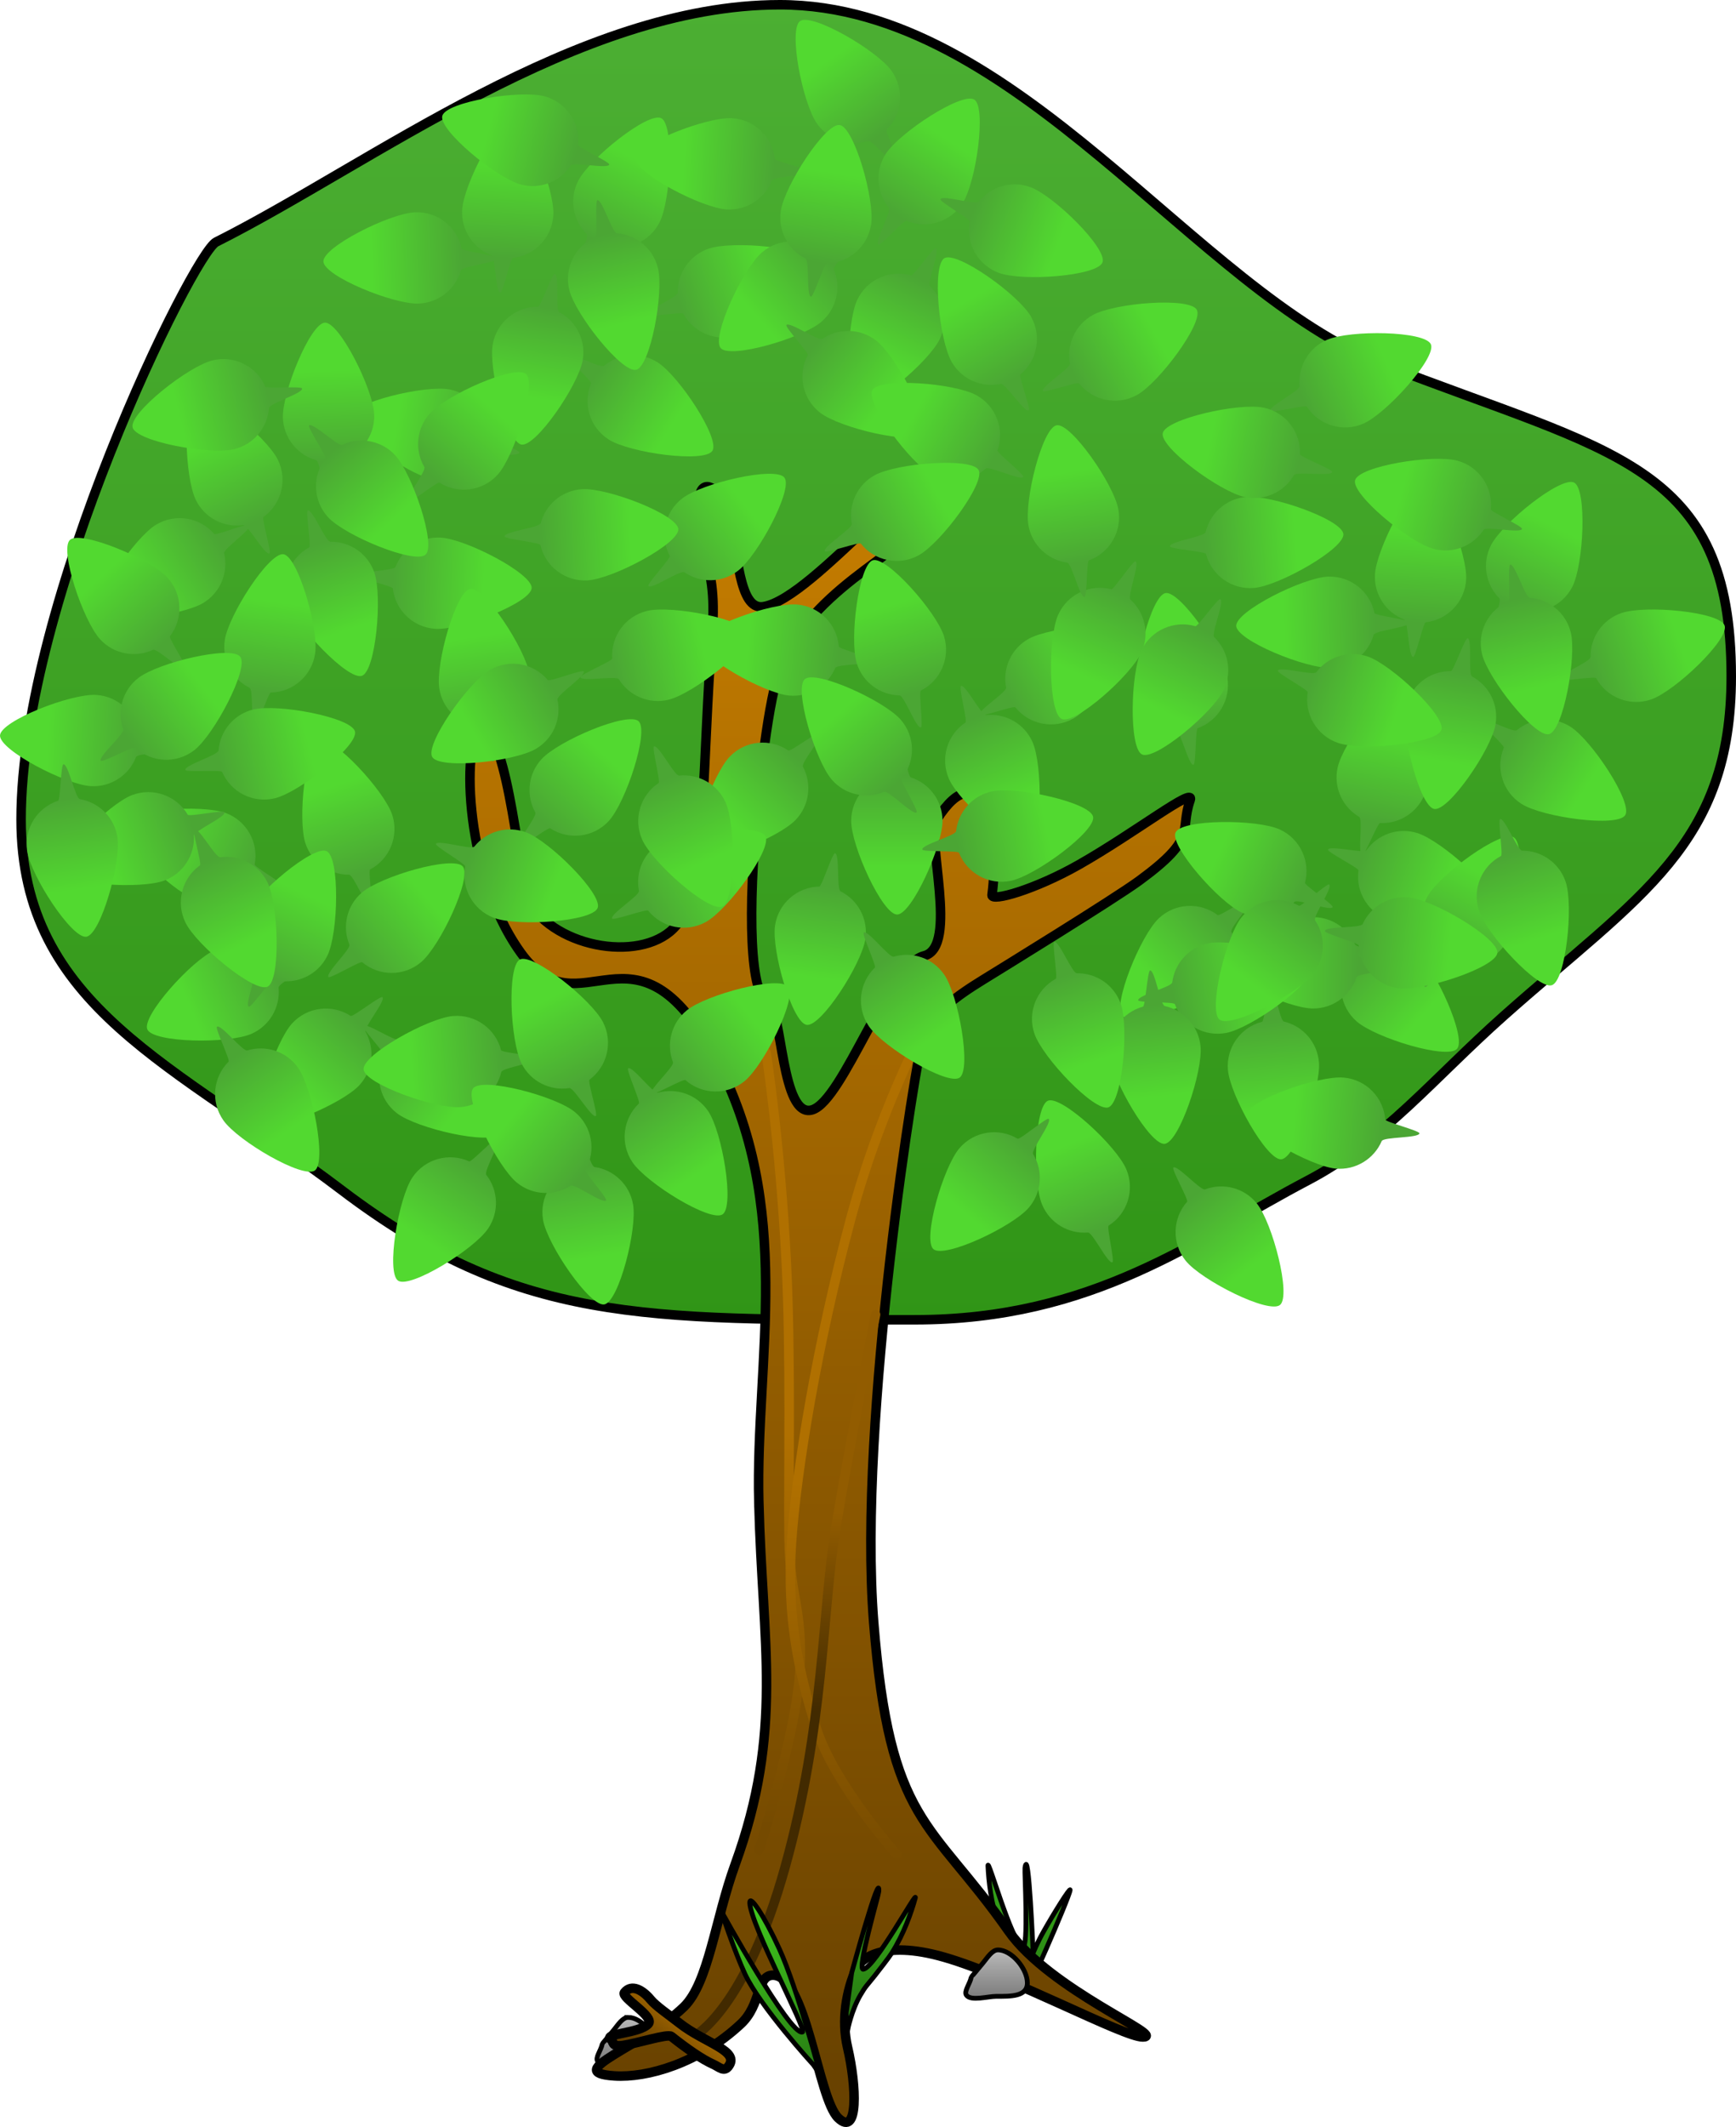 <svg version="1.1" xmlns="http://www.w3.org/2000/svg" xmlns:xlink="http://www.w3.org/1999/xlink" width="182.415" height="223.426" viewBox="0,0,182.415,223.426"><defs><linearGradient x1="220.573" y1="270.886" x2="220.573" y2="276.044" gradientUnits="userSpaceOnUse" id="color-1"><stop offset="0" stop-color="#bfbfbf"/><stop offset="1" stop-color="#7d7d7d"/></linearGradient><linearGradient x1="268.358" y1="249.755" x2="263.641" y2="268.264" gradientUnits="userSpaceOnUse" id="color-2"><stop offset="0" stop-color="#41cb1e"/><stop offset="1" stop-color="#287d13"/></linearGradient><linearGradient x1="245.799" y1="59.169" x2="245.799" y2="199.036" gradientUnits="userSpaceOnUse" id="color-3"><stop offset="0" stop-color="#4caf33"/><stop offset="1" stop-color="#309516"/></linearGradient><linearGradient x1="255.418" y1="112.169" x2="255.418" y2="287.99" gradientUnits="userSpaceOnUse" id="color-4"><stop offset="0" stop-color="#c47c00"/><stop offset="1" stop-color="#643f00"/></linearGradient><linearGradient x1="218.496" y1="285.2" x2="218.496" y2="290" gradientUnits="userSpaceOnUse" id="color-5"><stop offset="0" stop-color="#643f00"/><stop offset="1" stop-color="#684201"/></linearGradient><linearGradient x1="242.635" y1="251.079" x2="243.077" y2="270.174" gradientUnits="userSpaceOnUse" id="color-6"><stop offset="0" stop-color="#41cb1e"/><stop offset="1" stop-color="#287d13"/></linearGradient><linearGradient x1="259.416" y1="263.788" x2="259.416" y2="269.101" gradientUnits="userSpaceOnUse" id="color-7"><stop offset="0" stop-color="#bfbfbf"/><stop offset="1" stop-color="#7d7d7d"/></linearGradient><linearGradient x1="248.984" y1="150.434" x2="248.984" y2="140.836" gradientUnits="userSpaceOnUse" id="color-8"><stop offset="0" stop-color="#52d930"/><stop offset="1" stop-color="#4ba634"/></linearGradient><linearGradient x1="233.318" y1="127.252" x2="242.876" y2="128.12" gradientUnits="userSpaceOnUse" id="color-9"><stop offset="0" stop-color="#52d930"/><stop offset="1" stop-color="#4ba634"/></linearGradient><linearGradient x1="269.364" y1="128.359" x2="260.983" y2="133.035" gradientUnits="userSpaceOnUse" id="color-10"><stop offset="0" stop-color="#52d930"/><stop offset="1" stop-color="#4ba634"/></linearGradient><linearGradient x1="260.803" y1="143.678" x2="256.904" y2="134.908" gradientUnits="userSpaceOnUse" id="color-11"><stop offset="0" stop-color="#52d930"/><stop offset="1" stop-color="#4ba634"/></linearGradient><linearGradient x1="247.954" y1="123.061" x2="250.753" y2="132.241" gradientUnits="userSpaceOnUse" id="color-12"><stop offset="0" stop-color="#52d930"/><stop offset="1" stop-color="#4ba634"/></linearGradient><linearGradient x1="264.682" y1="146.249" x2="255.286" y2="148.206" gradientUnits="userSpaceOnUse" id="color-13"><stop offset="0" stop-color="#52d930"/><stop offset="1" stop-color="#4ba634"/></linearGradient><linearGradient x1="231.557" y1="145.665" x2="238.211" y2="138.748" gradientUnits="userSpaceOnUse" id="color-14"><stop offset="0" stop-color="#52d930"/><stop offset="1" stop-color="#4ba634"/></linearGradient><linearGradient x1="242.629" y1="134.528" x2="248.916" y2="141.78" gradientUnits="userSpaceOnUse" id="color-15"><stop offset="0" stop-color="#52d930"/><stop offset="1" stop-color="#4ba634"/></linearGradient><linearGradient x1="304.057" y1="166.262" x2="296.864" y2="159.907" gradientUnits="userSpaceOnUse" id="color-16"><stop offset="0" stop-color="#52d930"/><stop offset="1" stop-color="#4ba634"/></linearGradient><linearGradient x1="276.311" y1="162.652" x2="283.291" y2="156.065" gradientUnits="userSpaceOnUse" id="color-17"><stop offset="0" stop-color="#52d930"/><stop offset="1" stop-color="#4ba634"/></linearGradient><linearGradient x1="301.008" y1="136.373" x2="298.963" y2="145.75" gradientUnits="userSpaceOnUse" id="color-18"><stop offset="0" stop-color="#52d930"/><stop offset="1" stop-color="#4ba634"/></linearGradient><linearGradient x1="306.82" y1="152.933" x2="297.666" y2="150.047" gradientUnits="userSpaceOnUse" id="color-19"><stop offset="0" stop-color="#52d930"/><stop offset="1" stop-color="#4ba634"/></linearGradient><linearGradient x1="282.862" y1="148.909" x2="291.595" y2="152.89" gradientUnits="userSpaceOnUse" id="color-20"><stop offset="0" stop-color="#52d930"/><stop offset="1" stop-color="#4ba634"/></linearGradient><linearGradient x1="311.315" y1="151.728" x2="306.56" y2="160.065" gradientUnits="userSpaceOnUse" id="color-21"><stop offset="0" stop-color="#52d930"/><stop offset="1" stop-color="#4ba634"/></linearGradient><linearGradient x1="288.944" y1="176.164" x2="288.166" y2="166.598" gradientUnits="userSpaceOnUse" id="color-22"><stop offset="0" stop-color="#52d930"/><stop offset="1" stop-color="#4ba634"/></linearGradient><linearGradient x1="287.929" y1="160.493" x2="297.527" y2="160.584" gradientUnits="userSpaceOnUse" id="color-23"><stop offset="0" stop-color="#52d930"/><stop offset="1" stop-color="#4ba634"/></linearGradient><linearGradient x1="221.962" y1="76.312" x2="217.586" y2="84.854" gradientUnits="userSpaceOnUse" id="color-24"><stop offset="0" stop-color="#52d930"/><stop offset="1" stop-color="#4ba634"/></linearGradient><linearGradient x1="225.336" y1="104.087" x2="217.225" y2="98.956" gradientUnits="userSpaceOnUse" id="color-25"><stop offset="0" stop-color="#52d930"/><stop offset="1" stop-color="#4ba634"/></linearGradient><linearGradient x1="193.759" y1="86.668" x2="203.351" y2="86.327" gradientUnits="userSpaceOnUse" id="color-26"><stop offset="0" stop-color="#52d930"/><stop offset="1" stop-color="#4ba634"/></linearGradient><linearGradient x1="208.364" y1="76.936" x2="207.835" y2="86.519" gradientUnits="userSpaceOnUse" id="color-27"><stop offset="0" stop-color="#52d930"/><stop offset="1" stop-color="#4ba634"/></linearGradient><linearGradient x1="210.398" y1="101.144" x2="212.093" y2="91.697" gradientUnits="userSpaceOnUse" id="color-28"><stop offset="0" stop-color="#52d930"/><stop offset="1" stop-color="#4ba634"/></linearGradient><linearGradient x1="206.083" y1="72.879" x2="215.338" y2="75.422" gradientUnits="userSpaceOnUse" id="color-29"><stop offset="0" stop-color="#52d930"/><stop offset="1" stop-color="#4ba634"/></linearGradient><linearGradient x1="235.298" y1="88.502" x2="226.223" y2="91.625" gradientUnits="userSpaceOnUse" id="color-30"><stop offset="0" stop-color="#52d930"/><stop offset="1" stop-color="#4ba634"/></linearGradient><linearGradient x1="220.366" y1="93.366" x2="218.078" y2="84.045" gradientUnits="userSpaceOnUse" id="color-31"><stop offset="0" stop-color="#52d930"/><stop offset="1" stop-color="#4ba634"/></linearGradient><linearGradient x1="174.836" y1="165.507" x2="183.646" y2="161.697" gradientUnits="userSpaceOnUse" id="color-32"><stop offset="0" stop-color="#52d930"/><stop offset="1" stop-color="#4ba634"/></linearGradient><linearGradient x1="189.897" y1="141.926" x2="192.893" y2="151.045" gradientUnits="userSpaceOnUse" id="color-33"><stop offset="0" stop-color="#52d930"/><stop offset="1" stop-color="#4ba634"/></linearGradient><linearGradient x1="203.187" y1="175.451" x2="195.568" y2="169.614" gradientUnits="userSpaceOnUse" id="color-34"><stop offset="0" stop-color="#52d930"/><stop offset="1" stop-color="#4ba634"/></linearGradient><linearGradient x1="185.727" y1="173.673" x2="192.23" y2="166.614" gradientUnits="userSpaceOnUse" id="color-35"><stop offset="0" stop-color="#52d930"/><stop offset="1" stop-color="#4ba634"/></linearGradient><linearGradient x1="199.552" y1="153.698" x2="192.236" y2="159.91" gradientUnits="userSpaceOnUse" id="color-36"><stop offset="0" stop-color="#52d930"/><stop offset="1" stop-color="#4ba634"/></linearGradient><linearGradient x1="184.907" y1="178.255" x2="179.382" y2="170.407" gradientUnits="userSpaceOnUse" id="color-37"><stop offset="0" stop-color="#52d930"/><stop offset="1" stop-color="#4ba634"/></linearGradient><linearGradient x1="172.297" y1="147.618" x2="181.287" y2="150.98" gradientUnits="userSpaceOnUse" id="color-38"><stop offset="0" stop-color="#52d930"/><stop offset="1" stop-color="#4ba634"/></linearGradient><linearGradient x1="186.913" y1="153.361" x2="182.752" y2="162.01" gradientUnits="userSpaceOnUse" id="color-39"><stop offset="0" stop-color="#52d930"/><stop offset="1" stop-color="#4ba634"/></linearGradient><linearGradient x1="317.877" y1="114.586" x2="313.501" y2="123.128" gradientUnits="userSpaceOnUse" id="color-40"><stop offset="0" stop-color="#52d930"/><stop offset="1" stop-color="#4ba634"/></linearGradient><linearGradient x1="321.251" y1="142.361" x2="313.14" y2="137.23" gradientUnits="userSpaceOnUse" id="color-41"><stop offset="0" stop-color="#52d930"/><stop offset="1" stop-color="#4ba634"/></linearGradient><linearGradient x1="289.674" y1="124.942" x2="299.266" y2="124.601" gradientUnits="userSpaceOnUse" id="color-42"><stop offset="0" stop-color="#52d930"/><stop offset="1" stop-color="#4ba634"/></linearGradient><linearGradient x1="304.279" y1="115.21" x2="303.75" y2="124.793" gradientUnits="userSpaceOnUse" id="color-43"><stop offset="0" stop-color="#52d930"/><stop offset="1" stop-color="#4ba634"/></linearGradient><linearGradient x1="306.314" y1="139.418" x2="308.008" y2="129.971" gradientUnits="userSpaceOnUse" id="color-44"><stop offset="0" stop-color="#52d930"/><stop offset="1" stop-color="#4ba634"/></linearGradient><linearGradient x1="301.998" y1="111.153" x2="311.253" y2="113.696" gradientUnits="userSpaceOnUse" id="color-45"><stop offset="0" stop-color="#52d930"/><stop offset="1" stop-color="#4ba634"/></linearGradient><linearGradient x1="331.213" y1="126.776" x2="322.138" y2="129.899" gradientUnits="userSpaceOnUse" id="color-46"><stop offset="0" stop-color="#52d930"/><stop offset="1" stop-color="#4ba634"/></linearGradient><linearGradient x1="316.282" y1="131.64" x2="313.993" y2="122.319" gradientUnits="userSpaceOnUse" id="color-47"><stop offset="0" stop-color="#52d930"/><stop offset="1" stop-color="#4ba634"/></linearGradient><linearGradient x1="131.48" y1="23.604" x2="128.811" y2="32.824" gradientUnits="userSpaceOnUse" id="color-48"><stop offset="0" stop-color="#52d930"/><stop offset="1" stop-color="#4ba634"/></linearGradient><linearGradient x1="316.21" y1="158.117" x2="313.212" y2="148.999" gradientUnits="userSpaceOnUse" id="color-49"><stop offset="0" stop-color="#52d930"/><stop offset="1" stop-color="#4ba634"/></linearGradient><linearGradient x1="110.13" y1="47.467" x2="119.481" y2="45.306" gradientUnits="userSpaceOnUse" id="color-50"><stop offset="0" stop-color="#52d930"/><stop offset="1" stop-color="#4ba634"/></linearGradient><linearGradient x1="132.813" y1="38.771" x2="123.268" y2="39.774" gradientUnits="userSpaceOnUse" id="color-51"><stop offset="0" stop-color="#52d930"/><stop offset="1" stop-color="#4ba634"/></linearGradient><linearGradient x1="106.868" y1="50.787" x2="106.733" y2="41.19" gradientUnits="userSpaceOnUse" id="color-52"><stop offset="0" stop-color="#52d930"/><stop offset="1" stop-color="#4ba634"/></linearGradient><linearGradient x1="278.13" y1="126.65" x2="279.821" y2="136.098" gradientUnits="userSpaceOnUse" id="color-53"><stop offset="0" stop-color="#52d930"/><stop offset="1" stop-color="#4ba634"/></linearGradient><linearGradient x1="122.567" y1="32.7" x2="114.252" y2="37.494" gradientUnits="userSpaceOnUse" id="color-54"><stop offset="0" stop-color="#52d930"/><stop offset="1" stop-color="#4ba634"/></linearGradient><linearGradient x1="196.384" y1="104.116" x2="205.807" y2="105.94" gradientUnits="userSpaceOnUse" id="color-55"><stop offset="0" stop-color="#52d930"/><stop offset="1" stop-color="#4ba634"/></linearGradient><linearGradient x1="145.289" y1="36.077" x2="142.62" y2="45.297" gradientUnits="userSpaceOnUse" id="color-56"><stop offset="0" stop-color="#52d930"/><stop offset="1" stop-color="#4ba634"/></linearGradient><linearGradient x1="135.126" y1="42.301" x2="132.127" y2="33.184" gradientUnits="userSpaceOnUse" id="color-57"><stop offset="0" stop-color="#52d930"/><stop offset="1" stop-color="#4ba634"/></linearGradient><linearGradient x1="301.433" y1="134.465" x2="292.359" y2="131.339" gradientUnits="userSpaceOnUse" id="color-58"><stop offset="0" stop-color="#52d930"/><stop offset="1" stop-color="#4ba634"/></linearGradient><linearGradient x1="268.346" y1="130.323" x2="272.281" y2="121.568" gradientUnits="userSpaceOnUse" id="color-59"><stop offset="0" stop-color="#52d930"/><stop offset="1" stop-color="#4ba634"/></linearGradient><linearGradient x1="266.69" y1="109.025" x2="268.381" y2="118.472" gradientUnits="userSpaceOnUse" id="color-60"><stop offset="0" stop-color="#52d930"/><stop offset="1" stop-color="#4ba634"/></linearGradient><linearGradient x1="290.892" y1="115.966" x2="281.33" y2="116.795" gradientUnits="userSpaceOnUse" id="color-61"><stop offset="0" stop-color="#52d930"/><stop offset="1" stop-color="#4ba634"/></linearGradient><linearGradient x1="287.401" y1="162.283" x2="277.976" y2="164.097" gradientUnits="userSpaceOnUse" id="color-62"><stop offset="0" stop-color="#52d930"/><stop offset="1" stop-color="#4ba634"/></linearGradient><linearGradient x1="276.597" y1="174.548" x2="275.643" y2="164.998" gradientUnits="userSpaceOnUse" id="color-63"><stop offset="0" stop-color="#52d930"/><stop offset="1" stop-color="#4ba634"/></linearGradient><linearGradient x1="266.825" y1="179.659" x2="270.522" y2="188.516" gradientUnits="userSpaceOnUse" id="color-64"><stop offset="0" stop-color="#52d930"/><stop offset="1" stop-color="#4ba634"/></linearGradient><linearGradient x1="285.982" y1="162.529" x2="291.916" y2="154.986" gradientUnits="userSpaceOnUse" id="color-65"><stop offset="0" stop-color="#52d930"/><stop offset="1" stop-color="#4ba634"/></linearGradient><linearGradient x1="189.096" y1="98.324" x2="189.44" y2="107.916" gradientUnits="userSpaceOnUse" id="color-66"><stop offset="0" stop-color="#52d930"/><stop offset="1" stop-color="#4ba634"/></linearGradient><linearGradient x1="205.583" y1="120.93" x2="196" y2="120.405" gradientUnits="userSpaceOnUse" id="color-67"><stop offset="0" stop-color="#52d930"/><stop offset="1" stop-color="#4ba634"/></linearGradient><linearGradient x1="169.52" y1="121.115" x2="177.729" y2="116.142" gradientUnits="userSpaceOnUse" id="color-68"><stop offset="0" stop-color="#52d930"/><stop offset="1" stop-color="#4ba634"/></linearGradient><linearGradient x1="177.528" y1="105.499" x2="181.738" y2="114.124" gradientUnits="userSpaceOnUse" id="color-69"><stop offset="0" stop-color="#52d930"/><stop offset="1" stop-color="#4ba634"/></linearGradient><linearGradient x1="191.106" y1="125.643" x2="187.98" y2="116.568" gradientUnits="userSpaceOnUse" id="color-70"><stop offset="0" stop-color="#52d930"/><stop offset="1" stop-color="#4ba634"/></linearGradient><linearGradient x1="173.558" y1="103.068" x2="182.879" y2="100.776" gradientUnits="userSpaceOnUse" id="color-71"><stop offset="0" stop-color="#52d930"/><stop offset="1" stop-color="#4ba634"/></linearGradient><linearGradient x1="206.683" y1="102.466" x2="200.282" y2="109.617" gradientUnits="userSpaceOnUse" id="color-72"><stop offset="0" stop-color="#52d930"/><stop offset="1" stop-color="#4ba634"/></linearGradient><linearGradient x1="196.017" y1="113.992" x2="189.475" y2="106.97" gradientUnits="userSpaceOnUse" id="color-73"><stop offset="0" stop-color="#52d930"/><stop offset="1" stop-color="#4ba634"/></linearGradient><linearGradient x1="256.083" y1="186.776" x2="262.331" y2="179.49" gradientUnits="userSpaceOnUse" id="color-74"><stop offset="0" stop-color="#52d930"/><stop offset="1" stop-color="#4ba634"/></linearGradient><linearGradient x1="58.538" y1="83.193" x2="48.955" y2="82.667" gradientUnits="userSpaceOnUse" id="color-75"><stop offset="0" stop-color="#52d930"/><stop offset="1" stop-color="#4ba634"/></linearGradient><linearGradient x1="50.187" y1="74.691" x2="58.395" y2="69.717" gradientUnits="userSpaceOnUse" id="color-76"><stop offset="0" stop-color="#52d930"/><stop offset="1" stop-color="#4ba634"/></linearGradient><linearGradient x1="87.305" y1="38.634" x2="91.515" y2="47.259" gradientUnits="userSpaceOnUse" id="color-77"><stop offset="0" stop-color="#52d930"/><stop offset="1" stop-color="#4ba634"/></linearGradient><linearGradient x1="269.546" y1="170.971" x2="266.42" y2="161.897" gradientUnits="userSpaceOnUse" id="color-78"><stop offset="0" stop-color="#52d930"/><stop offset="1" stop-color="#4ba634"/></linearGradient><linearGradient x1="59.764" y1="43.02" x2="69.085" y2="40.728" gradientUnits="userSpaceOnUse" id="color-79"><stop offset="0" stop-color="#52d930"/><stop offset="1" stop-color="#4ba634"/></linearGradient><linearGradient x1="69.139" y1="29.95" x2="78.141" y2="33.279" gradientUnits="userSpaceOnUse" id="color-80"><stop offset="0" stop-color="#52d930"/><stop offset="1" stop-color="#4ba634"/></linearGradient><linearGradient x1="84.961" y1="51.94" x2="78.418" y2="44.917" gradientUnits="userSpaceOnUse" id="color-81"><stop offset="0" stop-color="#52d930"/><stop offset="1" stop-color="#4ba634"/></linearGradient><linearGradient x1="217.357" y1="191.466" x2="215.719" y2="182.009" gradientUnits="userSpaceOnUse" id="color-82"><stop offset="0" stop-color="#52d930"/><stop offset="1" stop-color="#4ba634"/></linearGradient><linearGradient x1="197.964" y1="171.298" x2="207.531" y2="170.523" gradientUnits="userSpaceOnUse" id="color-83"><stop offset="0" stop-color="#52d930"/><stop offset="1" stop-color="#4ba634"/></linearGradient><linearGradient x1="227.849" y1="182.793" x2="222.511" y2="174.817" gradientUnits="userSpaceOnUse" id="color-84"><stop offset="0" stop-color="#52d930"/><stop offset="1" stop-color="#4ba634"/></linearGradient><linearGradient x1="211.671" y1="164.671" x2="215.995" y2="173.239" gradientUnits="userSpaceOnUse" id="color-85"><stop offset="0" stop-color="#52d930"/><stop offset="1" stop-color="#4ba634"/></linearGradient><linearGradient x1="48.863" y1="92.218" x2="44.255" y2="83.798" gradientUnits="userSpaceOnUse" id="color-86"><stop offset="0" stop-color="#52d930"/><stop offset="1" stop-color="#4ba634"/></linearGradient><linearGradient x1="199.372" y1="189.741" x2="204.747" y2="181.79" gradientUnits="userSpaceOnUse" id="color-87"><stop offset="0" stop-color="#52d930"/><stop offset="1" stop-color="#4ba634"/></linearGradient><linearGradient x1="208.38" y1="176.879" x2="215.813" y2="182.952" gradientUnits="userSpaceOnUse" id="color-88"><stop offset="0" stop-color="#52d930"/><stop offset="1" stop-color="#4ba634"/></linearGradient><linearGradient x1="234.282" y1="92.677" x2="241.582" y2="86.446" gradientUnits="userSpaceOnUse" id="color-89"><stop offset="0" stop-color="#52d930"/><stop offset="1" stop-color="#4ba634"/></linearGradient><linearGradient x1="241.745" y1="65.711" x2="247.289" y2="73.546" gradientUnits="userSpaceOnUse" id="color-90"><stop offset="0" stop-color="#52d930"/><stop offset="1" stop-color="#4ba634"/></linearGradient><linearGradient x1="247.092" y1="97.281" x2="251.232" y2="88.622" gradientUnits="userSpaceOnUse" id="color-91"><stop offset="0" stop-color="#52d930"/><stop offset="1" stop-color="#4ba634"/></linearGradient><linearGradient x1="254.434" y1="74.124" x2="249.268" y2="82.213" gradientUnits="userSpaceOnUse" id="color-92"><stop offset="0" stop-color="#52d930"/><stop offset="1" stop-color="#4ba634"/></linearGradient><linearGradient x1="247.655" y1="101.901" x2="240.067" y2="96.024" gradientUnits="userSpaceOnUse" id="color-93"><stop offset="0" stop-color="#52d930"/><stop offset="1" stop-color="#4ba634"/></linearGradient><linearGradient x1="226.596" y1="76.325" x2="236.177" y2="76.896" gradientUnits="userSpaceOnUse" id="color-94"><stop offset="0" stop-color="#52d930"/><stop offset="1" stop-color="#4ba634"/></linearGradient><linearGradient x1="242.255" y1="77.517" x2="240.819" y2="87.007" gradientUnits="userSpaceOnUse" id="color-95"><stop offset="0" stop-color="#52d930"/><stop offset="1" stop-color="#4ba634"/></linearGradient><linearGradient x1="300.491" y1="97.597" x2="291.684" y2="101.413" gradientUnits="userSpaceOnUse" id="color-96"><stop offset="0" stop-color="#52d930"/><stop offset="1" stop-color="#4ba634"/></linearGradient><linearGradient x1="83.847" y1="35.439" x2="93.198" y2="33.278" gradientUnits="userSpaceOnUse" id="color-97"><stop offset="0" stop-color="#52d930"/><stop offset="1" stop-color="#4ba634"/></linearGradient><linearGradient x1="97.217" y1="20.014" x2="90.848" y2="27.195" gradientUnits="userSpaceOnUse" id="color-98"><stop offset="0" stop-color="#52d930"/><stop offset="1" stop-color="#4ba634"/></linearGradient><linearGradient x1="98.17" y1="35.026" x2="107.593" y2="36.849" gradientUnits="userSpaceOnUse" id="color-99"><stop offset="0" stop-color="#52d930"/><stop offset="1" stop-color="#4ba634"/></linearGradient><linearGradient x1="159.773" y1="136.912" x2="169.355" y2="137.465" gradientUnits="userSpaceOnUse" id="color-100"><stop offset="0" stop-color="#52d930"/><stop offset="1" stop-color="#4ba634"/></linearGradient><linearGradient x1="183.818" y1="122.606" x2="182.401" y2="132.099" gradientUnits="userSpaceOnUse" id="color-101"><stop offset="0" stop-color="#52d930"/><stop offset="1" stop-color="#4ba634"/></linearGradient><linearGradient x1="180.639" y1="158.529" x2="176.453" y2="149.892" gradientUnits="userSpaceOnUse" id="color-102"><stop offset="0" stop-color="#52d930"/><stop offset="1" stop-color="#4ba634"/></linearGradient><linearGradient x1="165.837" y1="149.1" x2="174.817" y2="145.713" gradientUnits="userSpaceOnUse" id="color-103"><stop offset="0" stop-color="#52d930"/><stop offset="1" stop-color="#4ba634"/></linearGradient><linearGradient x1="187.16" y1="137.46" x2="177.833" y2="139.726" gradientUnits="userSpaceOnUse" id="color-104"><stop offset="0" stop-color="#52d930"/><stop offset="1" stop-color="#4ba634"/></linearGradient><linearGradient x1="163.047" y1="152.825" x2="161.635" y2="143.332" gradientUnits="userSpaceOnUse" id="color-105"><stop offset="0" stop-color="#52d930"/><stop offset="1" stop-color="#4ba634"/></linearGradient><linearGradient x1="165.537" y1="119.789" x2="172.06" y2="126.829" gradientUnits="userSpaceOnUse" id="color-106"><stop offset="0" stop-color="#52d930"/><stop offset="1" stop-color="#4ba634"/></linearGradient><linearGradient x1="176.018" y1="131.483" x2="168.416" y2="137.342" gradientUnits="userSpaceOnUse" id="color-107"><stop offset="0" stop-color="#52d930"/><stop offset="1" stop-color="#4ba634"/></linearGradient><linearGradient x1="233.166" y1="112.622" x2="225.566" y2="118.483" gradientUnits="userSpaceOnUse" id="color-108"><stop offset="0" stop-color="#52d930"/><stop offset="1" stop-color="#4ba634"/></linearGradient><linearGradient x1="218.445" y1="138.872" x2="211.92" y2="145.911" gradientUnits="userSpaceOnUse" id="color-109"><stop offset="0" stop-color="#52d930"/><stop offset="1" stop-color="#4ba634"/></linearGradient><linearGradient x1="240.224" y1="162.074" x2="241.639" y2="152.581" gradientUnits="userSpaceOnUse" id="color-110"><stop offset="0" stop-color="#52d930"/><stop offset="1" stop-color="#4ba634"/></linearGradient><linearGradient x1="228.528" y1="127.106" x2="219.202" y2="129.375" gradientUnits="userSpaceOnUse" id="color-111"><stop offset="0" stop-color="#52d930"/><stop offset="1" stop-color="#4ba634"/></linearGradient><linearGradient x1="212.826" y1="153.022" x2="203.847" y2="149.632" gradientUnits="userSpaceOnUse" id="color-112"><stop offset="0" stop-color="#52d930"/><stop offset="1" stop-color="#4ba634"/></linearGradient><linearGradient x1="276.915" y1="134.109" x2="281.103" y2="125.473" gradientUnits="userSpaceOnUse" id="color-113"><stop offset="0" stop-color="#52d930"/><stop offset="1" stop-color="#4ba634"/></linearGradient><linearGradient x1="204.939" y1="126.234" x2="206.354" y2="135.727" gradientUnits="userSpaceOnUse" id="color-114"><stop offset="0" stop-color="#52d930"/><stop offset="1" stop-color="#4ba634"/></linearGradient><linearGradient x1="220.997" y1="115.302" x2="211.415" y2="115.852" gradientUnits="userSpaceOnUse" id="color-115"><stop offset="0" stop-color="#52d930"/><stop offset="1" stop-color="#4ba634"/></linearGradient><linearGradient x1="290.739" y1="176.94" x2="300.297" y2="177.809" gradientUnits="userSpaceOnUse" id="color-116"><stop offset="0" stop-color="#52d930"/><stop offset="1" stop-color="#4ba634"/></linearGradient><linearGradient x1="230.785" y1="149.713" x2="222.403" y2="154.39" gradientUnits="userSpaceOnUse" id="color-117"><stop offset="0" stop-color="#52d930"/><stop offset="1" stop-color="#4ba634"/></linearGradient><linearGradient x1="228.557" y1="150.033" x2="224.658" y2="141.263" gradientUnits="userSpaceOnUse" id="color-118"><stop offset="0" stop-color="#52d930"/><stop offset="1" stop-color="#4ba634"/></linearGradient><linearGradient x1="307.077" y1="158.973" x2="297.538" y2="157.913" gradientUnits="userSpaceOnUse" id="color-119"><stop offset="0" stop-color="#52d930"/><stop offset="1" stop-color="#4ba634"/></linearGradient><linearGradient x1="57.311" y1="102.52" x2="63.965" y2="95.603" gradientUnits="userSpaceOnUse" id="color-120"><stop offset="0" stop-color="#52d930"/><stop offset="1" stop-color="#4ba634"/></linearGradient><linearGradient x1="286.073" y1="192.57" x2="280.07" y2="185.081" gradientUnits="userSpaceOnUse" id="color-121"><stop offset="0" stop-color="#52d930"/><stop offset="1" stop-color="#4ba634"/></linearGradient><linearGradient x1="265.863" y1="85.237" x2="256.865" y2="81.897" gradientUnits="userSpaceOnUse" id="color-122"><stop offset="0" stop-color="#52d930"/><stop offset="1" stop-color="#4ba634"/></linearGradient><linearGradient x1="281.853" y1="105.924" x2="291.241" y2="107.919" gradientUnits="userSpaceOnUse" id="color-123"><stop offset="0" stop-color="#52d930"/><stop offset="1" stop-color="#4ba634"/></linearGradient><linearGradient x1="276.102" y1="94.389" x2="267.686" y2="99.002" gradientUnits="userSpaceOnUse" id="color-124"><stop offset="0" stop-color="#52d930"/><stop offset="1" stop-color="#4ba634"/></linearGradient><linearGradient x1="256.516" y1="90.875" x2="261.299" y2="99.196" gradientUnits="userSpaceOnUse" id="color-125"><stop offset="0" stop-color="#52d930"/><stop offset="1" stop-color="#4ba634"/></linearGradient><linearGradient x1="250.833" y1="102.796" x2="259.228" y2="107.448" gradientUnits="userSpaceOnUse" id="color-126"><stop offset="0" stop-color="#52d930"/><stop offset="1" stop-color="#4ba634"/></linearGradient><linearGradient x1="253.175" y1="111.22" x2="244.759" y2="115.834" gradientUnits="userSpaceOnUse" id="color-127"><stop offset="0" stop-color="#52d930"/><stop offset="1" stop-color="#4ba634"/></linearGradient><linearGradient x1="65.363" y1="20.04" x2="73.216" y2="25.559" gradientUnits="userSpaceOnUse" id="color-128"><stop offset="0" stop-color="#52d930"/><stop offset="1" stop-color="#4ba634"/></linearGradient><linearGradient x1="204.491" y1="136.35" x2="212.773" y2="131.499" gradientUnits="userSpaceOnUse" id="color-129"><stop offset="0" stop-color="#52d930"/><stop offset="1" stop-color="#4ba634"/></linearGradient><linearGradient x1="238.25" y1="209.993" x2="238.25" y2="251.243" gradientUnits="userSpaceOnUse" id="color-130"><stop offset="0" stop-color="#b07000"/><stop offset="1" stop-color="#754a00"/></linearGradient><linearGradient x1="233.67" y1="166.237" x2="226.21" y2="172.275" gradientUnits="userSpaceOnUse" id="color-131"><stop offset="0" stop-color="#52d930"/><stop offset="1" stop-color="#4ba634"/></linearGradient><linearGradient x1="243.25" y1="214.993" x2="243.25" y2="256.243" gradientUnits="userSpaceOnUse" id="color-132"><stop offset="0" stop-color="#b07000"/><stop offset="1" stop-color="#754a00"/></linearGradient><linearGradient x1="252.713" y1="168.46" x2="247.299" y2="160.535" gradientUnits="userSpaceOnUse" id="color-133"><stop offset="0" stop-color="#52d930"/><stop offset="1" stop-color="#4ba634"/></linearGradient><linearGradient x1="241.625" y1="218.243" x2="241.625" y2="239.243" gradientUnits="userSpaceOnUse" id="color-134"><stop offset="0" stop-color="#925c00"/><stop offset="1" stop-color="#422a00"/></linearGradient><linearGradient x1="234.736" y1="258.596" x2="240.975" y2="276.648" gradientUnits="userSpaceOnUse" id="color-135"><stop offset="0" stop-color="#41cb1e"/><stop offset="1" stop-color="#287d13"/></linearGradient><linearGradient x1="228.816" y1="269.649" x2="224.054" y2="275.684" gradientUnits="userSpaceOnUse" id="color-136"><stop offset="0" stop-color="#c47c00"/><stop offset="1" stop-color="#643f00"/></linearGradient></defs><g transform="translate(-154.745,-59.404)"><g data-paper-data="{&quot;isPaintingLayer&quot;:true}" fill-rule="nonzero" stroke-linejoin="miter" stroke-miterlimit="10" stroke-dasharray="" stroke-dashoffset="0" style="mix-blend-mode: normal"><path d="M220.755,271.311c1.425,0 3.004,1.944 3.004,3.368c0,1.425 -1.762,1.366 -3.186,1.366c-0.837,0 -2.552,0.511 -3.023,-0.107c-0.296,-0.388 0.355,-1.167 0.481,-1.837c0.009,-0.047 0.605,-0.719 1.238,-1.503c0.433,-0.536 0.908,-1.287 1.486,-1.287z" fill="url(#color-1)" stroke="#000000" stroke-width="0.5" stroke-linecap="butt"/><path d="M261.89,266.625c-0.333,-1.075 -0.439,-1.12 -1.004,-2.305c-0.262,-0.55 -1.031,-2.193 -1.23,-2.768c-0.776,-2.233 -1.031,-4.578 -1.099,-6.149c-0.046,-1.06 2.49,8.066 3.647,8.513c0.648,0.251 0.183,-7.928 0.239,-8.298c0.389,-2.603 0.863,8.923 0.863,8.923c0,0 0.408,-1.025 1.065,-2.194c1.155,-2.058 2.853,-4.749 2.822,-4.411c-0.036,0.399 -1.443,3.748 -2.535,6.23c-1.088,2.474 -1.468,3.21 -1.468,3.21c0,0 -0.737,1.06 -1.298,-0.75z" data-paper-data="{&quot;index&quot;:null}" fill="url(#color-2)" stroke="#000000" stroke-width="0.5" stroke-linecap="butt"/><path d="M336.66,130.463c0,17.696 -9.591,22.932 -23.877,35.624c-7.448,6.617 -12.625,13.109 -20.62,17.31c-11.883,6.245 -22.489,14.639 -41.308,14.639c-28.63,0 -41.844,0.318 -60.22,-13.63c-17.416,-13.22 -33.675,-19.171 -33.675,-38.943c0,-22.902 18.125,-59.447 20.495,-60.636c16.262,-8.162 37.993,-24.923 59.234,-24.923c25.012,0 43.67,30.101 63.329,37.744c24.173,9.398 36.642,10.405 36.642,32.814z" fill="url(#color-3)" stroke="#000000" stroke-width="1" stroke-linecap="butt"/><path d="M234.48,217.203c-0.376,-14.98 3.833,-30.99 -4.624,-46.808c-8.457,-15.818 -14.126,-2.162 -20.411,-10.943c-6.285,-8.781 -6.044,-23.217 -4.115,-23.324c2.878,-0.161 4.032,16.684 5.144,18.303c3.439,5.008 12.761,6.057 15.639,1.772c2.878,-4.285 2.402,-16.857 3.461,-30.212c0.699,-8.809 -2.301,-8.398 -1.317,-14.481c0.311,-1.921 2.24,-0.947 3.081,2.206c0.982,3.685 1.025,9.799 3.596,9.415c5.43,-0.811 18.096,-17.764 17.429,-11.139c-0.499,4.948 -9.619,7.065 -14.88,15.681c-1.693,2.773 -2.669,11.648 -3.128,16.438c-1.061,11.088 -0.848,19.9 1.166,20.721c1.421,0.579 1.314,12.154 4.575,11.15c3.261,-1.004 7.988,-15.238 11.755,-16.18c3.679,-0.919 0.146,-12.464 1.345,-14.334c4.594,-7.165 6.689,1.144 5.788,7.948c-0.098,0.743 4.531,-0.569 9.14,-3.189c5.951,-3.384 12.202,-8.282 11.682,-6.785c-1.17,3.372 0.878,3.897 -5.336,8.457c-2.647,1.943 -14.979,9.529 -16.336,10.363c-2.952,1.814 -5.517,3.659 -6.401,6.126c-0.644,1.799 -6.881,40.061 -5.185,61.4c1.696,21.339 5.937,20.707 14.154,32.424c4.388,6.257 16.727,11.134 14.131,11.16c-2.022,0.02 -13.733,-6.313 -20.843,-8.371c-6.715,-1.943 -8.894,0.36 -9.242,1.122c-1.076,2.357 -1.611,5.49 -0.944,8.341c0.95,4.065 1.165,9.476 -0.983,7.413c-2.148,-2.063 -3.349,-15.129 -6.912,-14.996c-1.666,0.062 -1.159,3.096 -3.308,5.109c-4.425,4.146 -9.861,5.697 -13.308,5.469c-5.673,-0.375 3.048,-3.099 7.32,-7.259c2.584,-2.516 3.285,-9.195 5.374,-14.94c5.1,-14.025 2.87,-23.077 2.493,-38.057z" fill="url(#color-4)" stroke="#000000" stroke-width="1" stroke-linecap="butt"/><path d="" fill="url(#color-5)" stroke="none" stroke-width="0" stroke-linecap="butt"/><path d="M243.656,270.91l0.585,-4.289c0,0 3.049,-11.125 2.844,-8.501c-0.029,0.373 -2.318,8.239 -1.63,8.14c1.228,-0.176 5.748,-8.5 5.465,-7.477c-0.419,1.516 -1.194,3.743 -2.452,5.746c-0.324,0.515 -1.442,1.944 -1.82,2.421c-0.816,1.028 -0.93,1.048 -1.496,2.021c-0.953,1.639 -1.329,3.631 -1.329,3.631z" data-paper-data="{&quot;index&quot;:null}" fill="url(#color-6)" stroke="#000000" stroke-width="0.5" stroke-linecap="butt"/><path d="M259.603,264.226c1.467,0 3.094,2.002 3.094,3.469c0,1.467 -1.814,1.406 -3.281,1.406c-0.862,0 -2.628,0.527 -3.114,-0.11c-0.305,-0.4 0.365,-1.202 0.496,-1.892c0.009,-0.048 0.623,-0.74 1.275,-1.548c0.446,-0.552 0.935,-1.325 1.53,-1.325z" fill="url(#color-7)" stroke="#000000" stroke-width="0.5" stroke-linecap="butt"/><g stroke="none" stroke-width="0" stroke-linecap="butt"><path d="M253.783,145.635c0,2.65 -3.229,9.82 -4.768,9.833c-1.533,0.013 -4.83,-7.183 -4.83,-9.833c0,-2.376 1.726,-4.348 3.993,-4.732c0.262,-0.044 0.845,-3.706 1.12,-3.706c0.517,0 0.702,3.72 1.169,3.872c1.925,0.625 3.316,2.433 3.316,4.566z" fill="url(#color-8)"/><path d="M237.663,132.465c-2.639,-0.24 -9.487,-4.105 -9.361,-5.638c0.126,-1.528 7.59,-4.16 10.23,-3.92c2.366,0.215 4.174,2.113 4.351,4.405c0.02,0.265 3.614,1.177 3.589,1.45c-0.047,0.515 -3.769,0.362 -3.962,0.814c-0.796,1.86 -2.723,3.083 -4.847,2.89z" fill="url(#color-9)"/><path d="M262.835,126.506c2.314,-1.291 10.149,-1.964 10.91,-0.628c0.758,1.333 -3.919,7.718 -6.234,9.009c-2.075,1.158 -4.638,0.611 -6.077,-1.182c-0.166,-0.207 -3.648,1.068 -3.782,0.828c-0.252,-0.452 2.907,-2.426 2.812,-2.907c-0.392,-1.985 0.508,-4.081 2.371,-5.121z" fill="url(#color-10)"/><path d="M263.239,137.344c1.077,2.422 1.038,10.285 -0.362,10.922c-1.396,0.635 -7.331,-4.601 -8.408,-7.023c-0.965,-2.171 -0.189,-4.675 1.727,-5.946c0.221,-0.147 -0.733,-3.729 -0.482,-3.841c0.473,-0.21 2.153,3.114 2.641,3.063c2.013,-0.211 4.019,0.876 4.885,2.825z" fill="url(#color-11)"/><path d="M244.764,129.051c-0.773,-2.535 0.225,-10.335 1.693,-10.796c1.463,-0.46 6.715,5.462 7.488,7.997c0.693,2.272 -0.383,4.663 -2.44,5.69c-0.238,0.119 0.273,3.791 0.01,3.871c-0.495,0.151 -1.756,-3.354 -2.247,-3.363c-2.023,-0.036 -3.882,-1.36 -4.504,-3.4z" fill="url(#color-12)"/><path d="M259.006,142.529c2.595,-0.54 10.272,1.16 10.598,2.663c0.325,1.498 -6.047,6.193 -8.642,6.733c-2.326,0.484 -4.609,-0.804 -5.446,-2.945c-0.097,-0.247 -3.8,-0.072 -3.856,-0.341c-0.105,-0.506 3.499,-1.446 3.552,-1.934c0.219,-2.012 1.705,-3.743 3.794,-4.178z" fill="url(#color-13)"/><path d="M238.343,145.533c-1.837,1.91 -9.135,4.839 -10.253,3.782c-1.114,-1.054 1.498,-8.525 3.335,-10.435c1.647,-1.712 4.259,-1.937 6.158,-0.642c0.22,0.15 3.178,-2.085 3.376,-1.895c0.373,0.359 -2.073,3.168 -1.842,3.601c0.954,1.784 0.704,4.052 -0.775,5.59z" fill="url(#color-14)"/><path d="M242.146,141.298c-1.736,-2.003 -3.992,-9.536 -2.838,-10.553c1.15,-1.014 8.355,2.263 10.091,4.266c1.556,1.795 1.544,4.416 0.082,6.191c-0.169,0.205 1.789,3.354 1.581,3.533c-0.391,0.339 -2.967,-2.351 -3.419,-2.16c-1.864,0.789 -4.099,0.334 -5.497,-1.277z" fill="url(#color-15)"/></g><g stroke="none" stroke-width="0" stroke-linecap="butt"><path d="M303.638,159.488c1.986,1.755 5.221,8.922 4.212,10.084c-1.006,1.158 -8.581,-1.136 -10.567,-2.891c-1.78,-1.573 -2.115,-4.173 -0.902,-6.125c0.14,-0.226 -2.218,-3.087 -2.036,-3.293c0.343,-0.388 3.253,1.937 3.675,1.688c1.743,-1.029 4.019,-0.875 5.617,0.538z" fill="url(#color-16)"/><path d="M283.095,162.848c-1.927,1.819 -9.358,4.392 -10.423,3.282c-1.062,-1.106 1.908,-8.443 3.836,-10.262c1.728,-1.631 4.347,-1.729 6.182,-0.344c0.212,0.16 3.275,-1.929 3.463,-1.729c0.355,0.376 -2.224,3.064 -2.013,3.507c0.867,1.829 0.507,4.082 -1.044,5.546z" fill="url(#color-17)"/><path d="M295.297,140.039c0.565,-2.589 5.248,-8.906 6.754,-8.591c1.501,0.314 3.189,8.047 2.624,10.637c-0.506,2.321 -2.613,3.88 -4.91,3.772c-0.265,-0.013 -1.615,3.441 -1.884,3.382c-0.505,-0.11 0.107,-3.784 -0.317,-4.032c-1.748,-1.02 -2.722,-3.083 -2.267,-5.167z" fill="url(#color-18)"/><path d="M303.686,146.913c2.528,0.797 8.395,6.033 7.945,7.503c-0.449,1.466 -8.303,2.447 -10.83,1.65c-2.266,-0.714 -3.628,-2.954 -3.312,-5.231c0.037,-0.263 -3.28,-1.92 -3.198,-2.182c0.156,-0.493 3.759,0.449 4.044,0.049c1.174,-1.648 3.317,-2.432 5.351,-1.79z" fill="url(#color-19)"/><path d="M285.238,155.266c-2.412,-1.099 -7.596,-7.012 -6.969,-8.417c0.624,-1.401 8.539,-1.416 10.951,-0.316c2.162,0.986 3.24,3.375 2.649,5.596c-0.068,0.257 3.021,2.306 2.907,2.556c-0.215,0.471 -3.676,-0.905 -4.008,-0.543c-1.367,1.492 -3.589,2.009 -5.53,1.124z" fill="url(#color-20)"/><path d="M304.769,153.518c1.313,-2.302 7.671,-6.93 9.013,-6.179c1.338,0.748 0.637,8.632 -0.676,10.934c-1.177,2.064 -3.654,2.922 -5.813,2.131c-0.25,-0.091 -2.57,2.8 -2.809,2.664c-0.449,-0.256 1.234,-3.579 0.903,-3.942c-1.363,-1.496 -1.676,-3.756 -0.619,-5.609z" fill="url(#color-21)"/><path d="M293.338,170.992c0.215,2.642 -2.423,10.05 -3.955,10.187c-1.527,0.137 -5.397,-6.767 -5.612,-9.409c-0.193,-2.368 1.368,-4.474 3.596,-5.04c0.258,-0.065 0.542,-3.762 0.815,-3.784c0.516,-0.042 1.001,3.651 1.479,3.764c1.969,0.466 3.503,2.156 3.676,4.282z" fill="url(#color-22)"/><path d="M292.683,165.337c-2.65,-0.025 -9.789,-3.322 -9.787,-4.86c0.002,-1.533 7.228,-4.762 9.878,-4.737c2.376,0.022 4.332,1.767 4.694,4.038c0.042,0.262 3.698,0.88 3.695,1.155c-0.005,0.517 -3.727,0.667 -3.883,1.132c-0.643,1.919 -2.464,3.293 -4.597,3.273z" fill="url(#color-23)"/></g><g stroke="none" stroke-width="0" stroke-linecap="butt"><path d="M215.503,78.395c1.208,-2.359 7.352,-7.268 8.726,-6.578c1.371,0.688 1.024,8.595 -0.184,10.954c-1.083,2.114 -3.519,3.083 -5.711,2.391c-0.253,-0.08 -2.442,2.913 -2.686,2.788c-0.46,-0.236 1.071,-3.631 0.725,-3.979c-1.428,-1.433 -1.843,-3.677 -0.87,-5.576z" fill="url(#color-24)"/><path d="M223.846,97.466c2.24,1.417 6.572,7.979 5.761,9.286c-0.809,1.303 -8.652,0.242 -10.892,-1.175c-2.008,-1.27 -2.752,-3.784 -1.864,-5.904c0.103,-0.245 -2.68,-2.695 -2.533,-2.927c0.277,-0.437 3.519,1.396 3.897,1.082c1.557,-1.293 3.829,-1.502 5.631,-0.362z" fill="url(#color-25)"/><path d="M198.725,91.293c-2.649,0.094 -9.928,-2.879 -9.996,-4.416c-0.067,-1.532 7.007,-5.082 9.655,-5.176c2.374,-0.084 4.407,1.571 4.87,3.823c0.054,0.26 3.733,0.713 3.743,0.987c0.018,0.517 -3.693,0.833 -3.828,1.305c-0.556,1.946 -2.313,3.401 -4.445,3.476z" fill="url(#color-26)"/><path d="M203.307,81.463c0.146,-2.646 3.766,-9.627 5.302,-9.555c1.532,0.072 4.427,7.438 4.281,10.084c-0.131,2.372 -1.963,4.247 -4.248,4.504c-0.264,0.03 -1.048,3.654 -1.322,3.638c-0.517,-0.029 -0.496,-3.753 -0.954,-3.93c-1.888,-0.73 -3.177,-2.612 -3.06,-4.741z" fill="url(#color-27)"/><path d="M215.969,97.268c-0.468,2.609 -4.913,9.096 -6.429,8.837c-1.512,-0.258 -3.486,-7.923 -3.018,-10.531c0.419,-2.338 2.467,-3.975 4.766,-3.952c0.266,0.003 1.486,-3.498 1.756,-3.45c0.509,0.091 0.034,3.786 0.467,4.017c1.784,0.955 2.835,2.98 2.458,5.079z" fill="url(#color-28)"/><path d="M209.439,78.778c-2.556,-0.702 -8.614,-5.716 -8.219,-7.202c0.394,-1.482 8.206,-2.755 10.761,-2.053c2.291,0.629 3.736,2.817 3.505,5.104c-0.027,0.264 3.35,1.796 3.277,2.061c-0.137,0.499 -3.773,-0.309 -4.043,0.101c-1.112,1.691 -3.224,2.554 -5.281,1.988z" fill="url(#color-29)"/><path d="M229.199,85.526c2.506,-0.862 10.337,-0.142 10.849,1.308c0.511,1.446 -5.22,6.905 -7.726,7.767c-2.246,0.773 -4.673,-0.218 -5.773,-2.236c-0.127,-0.233 -3.779,0.407 -3.868,0.147c-0.168,-0.489 3.289,-1.874 3.281,-2.365c-0.036,-2.023 1.221,-3.928 3.238,-4.622z" fill="url(#color-30)"/><path d="M223.882,87.561c0.632,2.574 -0.794,10.307 -2.285,10.686c-1.486,0.378 -6.404,-5.824 -7.036,-8.397c-0.567,-2.307 0.64,-4.634 2.749,-5.547c0.244,-0.106 -0.063,-3.8 0.204,-3.866c0.502,-0.123 1.569,3.446 2.058,3.481c2.018,0.147 3.801,1.571 4.31,3.643z" fill="url(#color-31)"/></g><g stroke="none" stroke-width="0" stroke-linecap="butt"><path d="M181.146,168.007c-2.433,1.052 -10.295,0.933 -10.918,-0.473c-0.62,-1.402 4.676,-7.284 7.108,-8.336c2.181,-0.943 4.676,-0.141 5.928,1.787c0.145,0.223 3.737,-0.695 3.846,-0.443c0.205,0.475 -3.136,2.121 -3.09,2.609c0.191,2.015 -0.917,4.01 -2.874,4.856z" fill="url(#color-32)"/><path d="M186.836,147.984c-0.827,-2.518 0.002,-10.337 1.46,-10.83c1.453,-0.491 6.831,5.316 7.659,7.834c0.742,2.257 -0.283,4.67 -2.316,5.742c-0.235,0.124 0.354,3.784 0.093,3.87c-0.491,0.162 -1.828,-3.315 -2.319,-3.313c-2.024,0.008 -3.91,-1.276 -4.576,-3.302z" fill="url(#color-33)"/><path d="M202.296,168.724c2.104,1.612 5.831,8.536 4.906,9.765c-0.922,1.225 -8.639,-0.534 -10.743,-2.146c-1.886,-1.445 -2.402,-4.015 -1.327,-6.047c0.124,-0.235 -2.428,-2.924 -2.261,-3.142c0.315,-0.411 3.38,1.705 3.784,1.427c1.666,-1.148 3.948,-1.153 5.641,0.144z" fill="url(#color-34)"/><path d="M192.508,173.395c-1.796,1.949 -9.029,5.035 -10.169,4.002c-1.136,-1.029 1.314,-8.555 3.11,-10.505c1.61,-1.747 4.216,-2.028 6.143,-0.775c0.223,0.145 3.132,-2.153 3.334,-1.967c0.381,0.351 -2.004,3.212 -1.764,3.639c0.993,1.764 0.791,4.036 -0.654,5.605z" fill="url(#color-35)"/><path d="M192.788,153.146c2.02,-1.716 9.576,-3.895 10.581,-2.731c1.002,1.16 -2.348,8.331 -4.368,10.047c-1.811,1.538 -4.432,1.499 -6.191,0.019c-0.203,-0.171 -3.372,1.755 -3.549,1.545c-0.335,-0.394 2.381,-2.943 2.195,-3.397c-0.77,-1.871 -0.293,-4.103 1.333,-5.483z" fill="url(#color-36)"/><path d="M186.069,171.568c1.526,2.167 3.012,9.889 1.762,10.785c-1.246,0.893 -8.084,-3.093 -9.61,-5.26c-1.368,-1.943 -1.092,-4.549 0.541,-6.168c0.189,-0.187 -1.442,-3.517 -1.218,-3.675c0.423,-0.298 2.716,2.638 3.184,2.493c1.933,-0.597 4.112,0.08 5.34,1.824z" fill="url(#color-37)"/><path d="M175.111,153.794c-2.482,-0.928 -8.067,-6.464 -7.54,-7.91c0.525,-1.441 8.42,-2.009 10.902,-1.08c2.225,0.832 3.468,3.14 3.033,5.397c-0.05,0.261 3.175,2.089 3.079,2.347c-0.181,0.485 -3.73,-0.646 -4.036,-0.261c-1.259,1.584 -3.44,2.254 -5.438,1.507z" fill="url(#color-38)"/><path d="M180.508,155.604c1.149,-2.388 7.168,-7.449 8.56,-6.794c1.387,0.653 1.238,8.567 0.089,10.955c-1.03,2.141 -3.441,3.17 -5.65,2.532c-0.255,-0.074 -2.368,2.973 -2.616,2.854c-0.466,-0.224 0.981,-3.657 0.626,-3.996c-1.464,-1.397 -1.934,-3.63 -1.009,-5.552z" fill="url(#color-39)"/></g><g stroke="none" stroke-width="0" stroke-linecap="butt"><path d="M311.418,116.669c1.208,-2.359 7.352,-7.268 8.726,-6.578c1.371,0.688 1.024,8.595 -0.184,10.954c-1.083,2.114 -3.519,3.083 -5.711,2.391c-0.253,-0.08 -2.442,2.913 -2.686,2.788c-0.46,-0.236 1.071,-3.631 0.725,-3.979c-1.428,-1.433 -1.843,-3.677 -0.87,-5.576z" fill="url(#color-40)"/><path d="M319.761,135.74c2.24,1.417 6.572,7.979 5.761,9.286c-0.809,1.303 -8.652,0.242 -10.892,-1.175c-2.008,-1.27 -2.752,-3.784 -1.864,-5.904c0.103,-0.245 -2.68,-2.695 -2.533,-2.927c0.277,-0.437 3.519,1.396 3.897,1.082c1.557,-1.293 3.829,-1.502 5.631,-0.362z" fill="url(#color-41)"/><path d="M294.64,129.567c-2.649,0.094 -9.928,-2.879 -9.996,-4.416c-0.067,-1.532 7.007,-5.082 9.655,-5.176c2.374,-0.084 4.407,1.571 4.87,3.823c0.054,0.26 3.733,0.713 3.743,0.987c0.018,0.517 -3.693,0.833 -3.828,1.305c-0.556,1.946 -2.313,3.401 -4.445,3.476z" fill="url(#color-42)"/><path d="M299.223,119.737c0.146,-2.646 3.766,-9.627 5.302,-9.555c1.532,0.072 4.427,7.438 4.281,10.084c-0.131,2.372 -1.963,4.247 -4.248,4.504c-0.264,0.03 -1.048,3.654 -1.322,3.638c-0.517,-0.029 -0.496,-3.753 -0.954,-3.93c-1.888,-0.73 -3.177,-2.612 -3.06,-4.741z" fill="url(#color-43)"/><path d="M311.884,135.542c-0.468,2.609 -4.913,9.096 -6.429,8.837c-1.511,-0.258 -3.486,-7.923 -3.018,-10.531c0.419,-2.338 2.467,-3.975 4.766,-3.952c0.266,0.003 1.486,-3.498 1.756,-3.45c0.509,0.091 0.034,3.786 0.467,4.017c1.784,0.955 2.835,2.98 2.458,5.079z" fill="url(#color-44)"/><path d="M305.354,117.052c-2.556,-0.702 -8.614,-5.716 -8.219,-7.202c0.394,-1.482 8.206,-2.755 10.761,-2.053c2.291,0.629 3.736,2.817 3.505,5.104c-0.027,0.264 3.35,1.796 3.277,2.061c-0.137,0.499 -3.773,-0.309 -4.043,0.101c-1.112,1.691 -3.224,2.554 -5.281,1.988z" fill="url(#color-45)"/><path d="M325.114,123.8c2.506,-0.862 10.336,-0.142 10.849,1.309c0.511,1.446 -5.22,6.905 -7.726,7.767c-2.246,0.773 -4.673,-0.218 -5.773,-2.236c-0.127,-0.233 -3.779,0.407 -3.868,0.147c-0.168,-0.489 3.289,-1.874 3.281,-2.365c-0.036,-2.023 1.221,-3.928 3.238,-4.622z" fill="url(#color-46)"/><path d="M319.798,125.835c0.632,2.574 -0.794,10.307 -2.285,10.686c-1.486,0.378 -6.404,-5.824 -7.036,-8.397c-0.567,-2.307 0.64,-4.634 2.749,-5.547c0.244,-0.106 -0.063,-3.8 0.204,-3.866c0.502,-0.123 1.569,3.446 2.058,3.481c2.018,0.147 3.801,1.571 4.31,3.643z" fill="url(#color-47)"/></g><path d="" fill="url(#color-48)" stroke="none" stroke-width="0" stroke-linecap="butt"/><path d="M319.27,152.059c0.828,2.518 0,10.337 -1.457,10.83c-1.452,0.491 -6.832,-5.314 -7.66,-7.832c-0.742,-2.257 0.282,-4.67 2.315,-5.742c0.235,-0.124 -0.355,-3.784 -0.094,-3.87c0.491,-0.162 1.829,3.315 2.32,3.313c2.024,-0.008 3.91,1.275 4.577,3.301z" fill="url(#color-49)" stroke="none" stroke-width="0" stroke-linecap="butt"/><path d="" fill="url(#color-50)" stroke="none" stroke-width="0" stroke-linecap="butt"/><path d="" fill="url(#color-51)" stroke="none" stroke-width="0" stroke-linecap="butt"/><path d="" fill="url(#color-52)" stroke="none" stroke-width="0" stroke-linecap="butt"/><path d="M274.252,132.22c-0.467,-2.609 1.448,-10.235 2.96,-10.519c1.507,-0.283 6.02,6.219 6.487,8.828c0.419,2.339 -0.933,4.584 -3.097,5.361c-0.25,0.09 -0.179,3.797 -0.449,3.845c-0.509,0.091 -1.347,-3.538 -1.833,-3.605c-2.005,-0.276 -3.693,-1.81 -4.069,-3.91z" fill="url(#color-53)" stroke="none" stroke-width="0" stroke-linecap="butt"/><path d="" fill="url(#color-54)" stroke="none" stroke-width="0" stroke-linecap="butt"/><path d="M200.184,109.74c-2.602,-0.504 -9.027,-5.037 -8.748,-6.549c0.279,-1.508 7.97,-3.377 10.572,-2.874c2.332,0.451 3.941,2.521 3.887,4.819c-0.006,0.266 3.478,1.534 3.425,1.803c-0.098,0.508 -3.786,-0.018 -4.023,0.412c-0.979,1.771 -3.018,2.794 -5.113,2.389z" fill="url(#color-55)" stroke="none" stroke-width="0" stroke-linecap="butt"/><path d="" fill="url(#color-56)" stroke="none" stroke-width="0" stroke-linecap="butt"/><path d="" fill="url(#color-57)" stroke="none" stroke-width="0" stroke-linecap="butt"/><path d="M298.459,128.364c2.506,0.863 8.233,6.252 7.744,7.71c-0.487,1.454 -8.364,2.227 -10.87,1.364c-2.246,-0.774 -3.549,-3.049 -3.173,-5.316c0.043,-0.262 -3.228,-2.006 -3.139,-2.266c0.169,-0.489 3.746,0.548 4.041,0.156c1.217,-1.616 3.38,-2.343 5.397,-1.649z" fill="url(#color-58)" stroke="none" stroke-width="0" stroke-linecap="butt"/><path d="M274.691,127.913c-1.087,2.417 -6.971,7.633 -8.38,7.014c-1.404,-0.617 -1.461,-8.532 -0.375,-10.949c0.974,-2.167 3.357,-3.258 5.582,-2.679c0.257,0.067 2.29,-3.034 2.54,-2.921c0.472,0.212 -0.885,3.681 -0.521,4.011c1.5,1.359 2.028,3.578 1.153,5.524z" fill="url(#color-59)" stroke="none" stroke-width="0" stroke-linecap="butt"/><path d="M262.812,114.594c-0.467,-2.609 1.448,-10.235 2.96,-10.519c1.507,-0.283 6.02,6.219 6.487,8.828c0.419,2.339 -0.933,4.584 -3.097,5.361c-0.25,0.09 -0.179,3.797 -0.449,3.845c-0.509,0.091 -1.347,-3.538 -1.833,-3.605c-2.005,-0.276 -3.693,-1.81 -4.069,-3.91z" fill="url(#color-60)" stroke="none" stroke-width="0" stroke-linecap="butt"/><path d="M285.696,111.6c2.64,-0.229 10.062,2.369 10.208,3.9c0.145,1.526 -6.738,5.433 -9.379,5.662c-2.367,0.205 -4.481,-1.344 -5.059,-3.569c-0.067,-0.257 -3.765,-0.522 -3.789,-0.795c-0.045,-0.515 3.646,-1.021 3.756,-1.499c0.456,-1.972 2.137,-3.514 4.262,-3.699z" fill="url(#color-61)" stroke="none" stroke-width="0" stroke-linecap="butt"/><path d="M281.781,158.478c2.603,-0.501 10.253,1.316 10.557,2.824c0.302,1.503 -6.141,6.101 -8.743,6.601c-2.333,0.449 -4.596,-0.874 -5.401,-3.027c-0.093,-0.249 -3.799,-0.129 -3.851,-0.399c-0.098,-0.508 3.521,-1.392 3.581,-1.879c0.25,-2.008 1.762,-3.716 3.857,-4.119z" fill="url(#color-62)" stroke="none" stroke-width="0" stroke-linecap="butt"/><path d="M280.895,169.296c0.263,2.637 -2.238,10.092 -3.767,10.258c-1.524,0.165 -5.52,-6.667 -5.783,-9.305c-0.236,-2.364 1.286,-4.498 3.503,-5.105c0.256,-0.07 0.473,-3.771 0.746,-3.799c0.515,-0.051 1.068,3.632 1.547,3.737c1.977,0.43 3.542,2.091 3.753,4.214z" fill="url(#color-63)" stroke="none" stroke-width="0" stroke-linecap="butt"/><path d="M264.245,185.936c-1.021,-2.446 -0.802,-10.306 0.612,-10.911c1.41,-0.603 7.224,4.768 8.245,7.214c0.915,2.192 0.082,4.678 -1.862,5.904c-0.225,0.142 0.648,3.745 0.394,3.851c-0.477,0.199 -2.081,-3.163 -2.57,-3.123c-2.017,0.165 -3.998,-0.967 -4.819,-2.936z" fill="url(#color-64)" stroke="none" stroke-width="0" stroke-linecap="butt"/><path d="M292.721,161.724c-1.639,2.083 -8.609,5.722 -9.826,4.781c-1.213,-0.938 0.644,-8.632 2.282,-10.715c1.469,-1.867 4.045,-2.35 6.064,-1.25c0.233,0.127 2.955,-2.39 3.171,-2.221c0.407,0.32 -1.748,3.358 -1.475,3.766c1.127,1.681 1.103,3.962 -0.216,5.639z" fill="url(#color-65)" stroke="none" stroke-width="0" stroke-linecap="butt"/><g stroke="none" stroke-width="0" stroke-linecap="butt"><path d="M184.472,103.292c-0.095,-2.649 2.876,-9.929 4.412,-9.998c1.532,-0.068 5.084,7.005 5.179,9.654c0.085,2.374 -1.57,4.407 -3.821,4.872c-0.26,0.054 -0.712,3.734 -0.986,3.743c-0.517,0.019 -0.835,-3.693 -1.307,-3.827c-1.946,-0.555 -3.401,-2.312 -3.478,-4.444z" fill="url(#color-66)"/><path d="M201.054,115.876c2.646,0.145 9.628,3.763 9.557,5.299c-0.071,1.532 -7.437,4.43 -10.083,4.284c-2.372,-0.13 -4.247,-1.962 -4.506,-4.246c-0.03,-0.264 -3.654,-1.047 -3.639,-1.321c0.028,-0.517 3.753,-0.497 3.93,-0.955c0.729,-1.888 2.611,-3.178 4.74,-3.061z" fill="url(#color-67)"/><path d="M176.111,122.733c-2.267,1.373 -10.072,2.327 -10.88,1.018c-0.806,-1.305 3.64,-7.853 5.907,-9.227c2.032,-1.231 4.613,-0.777 6.116,0.963c0.174,0.201 3.607,-1.198 3.75,-0.963c0.268,0.442 -2.818,2.528 -2.706,3.006c0.463,1.97 -0.362,4.097 -2.186,5.202z" fill="url(#color-68)"/><path d="M175.32,111.916c-1.163,-2.382 -1.406,-10.241 -0.029,-10.928c1.372,-0.684 7.491,4.336 8.654,6.718c1.042,2.135 0.356,4.665 -1.513,6.004c-0.216,0.155 0.866,3.701 0.619,3.821c-0.465,0.227 -2.263,-3.035 -2.749,-2.967c-2.004,0.283 -4.047,-0.731 -4.983,-2.648z" fill="url(#color-69)"/><path d="M194.08,119.543c0.863,2.506 0.145,10.336 -1.305,10.85c-1.445,0.512 -6.906,-5.218 -7.77,-7.724c-0.774,-2.246 0.216,-4.673 2.234,-5.774c0.233,-0.127 -0.408,-3.779 -0.148,-3.868c0.489,-0.169 1.875,3.289 2.366,3.28c2.023,-0.036 3.928,1.22 4.623,3.236z" fill="url(#color-70)"/><path d="M179.364,106.582c-2.574,0.633 -10.307,-0.791 -10.687,-2.282c-0.379,-1.486 5.821,-6.406 8.395,-7.039c2.307,-0.567 4.635,0.638 5.548,2.748c0.106,0.244 3.8,-0.064 3.866,0.202c0.124,0.502 -3.445,1.57 -3.481,2.059c-0.147,2.018 -1.57,3.801 -3.642,4.311z" fill="url(#color-71)"/><path d="M199.907,102.841c1.768,-1.975 8.956,-5.163 10.111,-4.147c1.151,1.013 -1.192,8.573 -2.959,10.548c-1.585,1.77 -4.186,2.088 -6.131,0.862c-0.225,-0.142 -3.101,2.198 -3.306,2.014c-0.385,-0.345 1.958,-3.24 1.711,-3.664c-1.018,-1.749 -0.849,-4.024 0.574,-5.614z" fill="url(#color-72)"/><path d="M196.257,107.21c1.807,1.939 4.331,9.386 3.215,10.444c-1.113,1.055 -8.43,-1.963 -10.237,-3.902c-1.619,-1.738 -1.701,-4.358 -0.304,-6.184c0.162,-0.211 -1.908,-3.287 -1.707,-3.475c0.379,-0.353 3.05,2.244 3.494,2.036c1.834,-0.855 4.085,-0.481 5.539,1.08z" fill="url(#color-73)"/></g><path d="M262.85,186.257c-1.725,2.012 -8.844,5.353 -10.02,4.361c-1.172,-0.988 1.009,-8.597 2.734,-10.609c1.546,-1.803 4.141,-2.177 6.111,-0.993c0.228,0.137 3.054,-2.263 3.262,-2.084c0.393,0.337 -1.889,3.281 -1.633,3.7c1.055,1.727 0.934,4.005 -0.454,5.625z" fill="url(#color-74)" stroke="none" stroke-width="0" stroke-linecap="butt"/><path d="" fill="url(#color-75)" stroke="none" stroke-width="0" stroke-linecap="butt"/><path d="" fill="url(#color-76)" stroke="none" stroke-width="0" stroke-linecap="butt"/><path d="" fill="url(#color-77)" stroke="none" stroke-width="0" stroke-linecap="butt"/><path d="M272.52,164.871c0.863,2.506 0.145,10.336 -1.305,10.85c-1.445,0.512 -6.906,-5.218 -7.77,-7.724c-0.774,-2.246 0.216,-4.673 2.234,-5.774c0.233,-0.127 -0.408,-3.779 -0.148,-3.868c0.489,-0.169 1.875,3.289 2.366,3.28c2.023,-0.036 3.928,1.22 4.623,3.236z" fill="url(#color-78)" stroke="none" stroke-width="0" stroke-linecap="butt"/><path d="" fill="url(#color-79)" stroke="none" stroke-width="0" stroke-linecap="butt"/><path d="" fill="url(#color-80)" stroke="none" stroke-width="0" stroke-linecap="butt"/><path d="" fill="url(#color-81)" stroke="none" stroke-width="0" stroke-linecap="butt"/><path d="M221.266,185.919c0.452,2.611 -1.506,10.227 -3.02,10.502c-1.509,0.274 -5.985,-6.253 -6.437,-8.865c-0.405,-2.341 0.959,-4.579 3.127,-5.344c0.251,-0.088 0.2,-3.796 0.471,-3.842c0.51,-0.088 1.326,3.546 1.812,3.616c2.003,0.287 3.683,1.831 4.047,3.933z" fill="url(#color-82)" stroke="none" stroke-width="0" stroke-linecap="butt"/><path d="M203.135,175.693c-2.642,0.214 -10.049,-2.426 -10.186,-3.958c-0.137,-1.527 6.769,-5.395 9.411,-5.609c2.368,-0.192 4.473,1.37 5.039,3.598c0.065,0.258 3.762,0.543 3.784,0.817c0.042,0.516 -3.651,1 -3.765,1.478c-0.467,1.969 -2.157,3.502 -4.283,3.674z" fill="url(#color-83)" stroke="none" stroke-width="0" stroke-linecap="butt"/><path d="M229.168,176.136c1.474,2.203 2.778,9.957 1.507,10.824c-1.267,0.864 -8.009,-3.283 -9.483,-5.486c-1.321,-1.974 -0.984,-4.574 0.687,-6.153c0.193,-0.183 -1.359,-3.55 -1.131,-3.702c0.43,-0.288 2.652,2.701 3.125,2.568c1.947,-0.551 4.109,0.177 5.295,1.95z" fill="url(#color-84)" stroke="none" stroke-width="0" stroke-linecap="butt"/><path d="M209.549,171.117c-1.194,-2.366 -1.542,-10.222 -0.174,-10.926c1.363,-0.702 7.549,4.236 8.743,6.602c1.07,2.121 0.418,4.66 -1.433,6.023c-0.214,0.158 0.915,3.689 0.67,3.813c-0.462,0.233 -2.303,-3.005 -2.788,-2.93c-2,0.31 -4.057,-0.677 -5.018,-2.582z" fill="url(#color-85)" stroke="none" stroke-width="0" stroke-linecap="butt"/><path d="" fill="url(#color-86)" stroke="none" stroke-width="0" stroke-linecap="butt"/><path d="M206.035,188.453c-1.484,2.196 -8.175,6.327 -9.457,5.476c-1.278,-0.848 0.021,-8.656 1.506,-10.851c1.331,-1.968 3.866,-2.635 5.958,-1.683c0.242,0.11 2.775,-2.597 3.003,-2.443c0.429,0.29 -1.502,3.475 -1.2,3.862c1.245,1.595 1.385,3.873 0.19,5.64z" fill="url(#color-87)" stroke="none" stroke-width="0" stroke-linecap="butt"/><path d="M209.06,183.631c-2.052,-1.677 -5.561,-8.714 -4.598,-9.914c0.96,-1.196 8.618,0.805 10.671,2.482c1.84,1.503 2.275,4.088 1.137,6.086c-0.131,0.231 2.335,2.999 2.161,3.212c-0.327,0.401 -3.325,-1.81 -3.738,-1.545c-1.702,1.095 -3.982,1.029 -5.634,-0.321z" fill="url(#color-88)" stroke="none" stroke-width="0" stroke-linecap="butt"/><path d="M241.047,93.212c-2.016,1.72 -9.566,3.918 -10.574,2.757c-1.005,-1.158 2.328,-8.337 4.344,-10.057c1.807,-1.542 4.428,-1.51 6.191,-0.034c0.204,0.171 3.367,-1.763 3.546,-1.554c0.336,0.394 -2.374,2.949 -2.186,3.402c0.774,1.87 0.303,4.102 -1.32,5.486z" fill="url(#color-89)" stroke="none" stroke-width="0" stroke-linecap="butt"/><path d="M240.6,72.401c-1.531,-2.163 -3.036,-9.881 -1.788,-10.781c1.244,-0.896 8.092,3.073 9.623,5.236c1.372,1.939 1.103,4.547 -0.526,6.169c-0.188,0.188 1.451,3.513 1.227,3.672c-0.422,0.299 -2.722,-2.631 -3.191,-2.485c-1.932,0.602 -4.112,-0.07 -5.344,-1.811z" fill="url(#color-90)" stroke="none" stroke-width="0" stroke-linecap="butt"/><path d="M253.492,95.022c-1.143,2.391 -7.15,7.466 -8.543,6.814c-1.389,-0.65 -1.259,-8.564 -0.116,-10.955c1.025,-2.143 3.433,-3.178 5.644,-2.546c0.256,0.073 2.361,-2.979 2.609,-2.86c0.467,0.223 -0.972,3.659 -0.616,3.997c1.467,1.394 1.943,3.625 1.022,5.55z" fill="url(#color-91)" stroke="none" stroke-width="0" stroke-linecap="butt"/><path d="M247.807,75.585c1.427,-2.234 8.008,-6.538 9.311,-5.721c1.299,0.814 0.204,8.653 -1.222,10.887c-1.279,2.002 -3.796,2.735 -5.912,1.838c-0.245,-0.104 -2.707,2.668 -2.938,2.52c-0.436,-0.278 1.411,-3.513 1.099,-3.892c-1.286,-1.562 -1.486,-3.835 -0.337,-5.633z" fill="url(#color-92)" stroke="none" stroke-width="0" stroke-linecap="butt"/><path d="M246.799,95.169c2.095,1.623 5.786,8.566 4.854,9.79c-0.929,1.22 -8.636,-0.58 -10.732,-2.203c-1.878,-1.455 -2.381,-4.027 -1.296,-6.054c0.125,-0.234 -2.412,-2.937 -2.244,-3.154c0.317,-0.409 3.371,1.723 3.777,1.447c1.672,-1.139 3.954,-1.132 5.64,0.174z" fill="url(#color-93)" stroke="none" stroke-width="0" stroke-linecap="butt"/><path d="M231.101,81.401c-2.646,-0.158 -9.611,-3.808 -9.532,-5.344c0.078,-1.531 7.457,-4.395 10.103,-4.237c2.372,0.141 4.238,1.982 4.486,4.267c0.029,0.264 3.649,1.064 3.633,1.338c-0.031,0.516 -3.755,0.48 -3.934,0.937c-0.738,1.884 -2.625,3.166 -4.755,3.039z" fill="url(#color-94)" stroke="none" stroke-width="0" stroke-linecap="butt"/><path d="M236.792,81.545c0.396,-2.621 4.662,-9.227 6.184,-9.009c1.518,0.216 3.702,7.824 3.305,10.445c-0.355,2.349 -2.357,4.041 -4.656,4.081c-0.266,0.005 -1.39,3.538 -1.661,3.497c-0.512,-0.077 -0.138,-3.783 -0.577,-4.003c-1.81,-0.905 -2.915,-2.901 -2.596,-5.01z" fill="url(#color-95)" stroke="none" stroke-width="0" stroke-linecap="butt"/><path d="M294.179,95.101c2.432,-1.054 10.295,-0.94 10.918,0.466c0.621,1.402 -4.671,7.287 -7.103,8.341c-2.18,0.944 -4.676,0.144 -5.929,-1.783c-0.145,-0.223 -3.736,0.698 -3.845,0.446c-0.206,-0.475 3.135,-2.123 3.088,-2.612c-0.192,-2.015 0.914,-4.01 2.871,-4.858z" fill="url(#color-96)" stroke="none" stroke-width="0" stroke-linecap="butt"/><path d="" fill="url(#color-97)" stroke="none" stroke-width="0" stroke-linecap="butt"/><path d="" fill="url(#color-98)" stroke="none" stroke-width="0" stroke-linecap="butt"/><path d="" fill="url(#color-99)" stroke="none" stroke-width="0" stroke-linecap="butt"/><g stroke="none" stroke-width="0" stroke-linecap="butt"><path d="M164.288,141.98c-2.646,-0.153 -9.618,-3.789 -9.542,-5.326c0.075,-1.532 7.449,-4.409 10.095,-4.256c2.372,0.137 4.242,1.974 4.494,4.259c0.029,0.264 3.651,1.057 3.635,1.331c-0.03,0.516 -3.754,0.487 -3.933,0.944c-0.734,1.886 -2.619,3.171 -4.749,3.048z" fill="url(#color-100)"/><path d="M178.363,126.644c0.391,-2.621 4.644,-9.236 6.167,-9.021c1.518,0.214 3.717,7.817 3.325,10.439c-0.351,2.35 -2.35,4.046 -4.648,4.09c-0.266,0.005 -1.383,3.54 -1.654,3.5c-0.512,-0.076 -0.145,-3.783 -0.584,-4.002c-1.812,-0.902 -2.921,-2.896 -2.606,-5.005z" fill="url(#color-101)"/><path d="M182.864,152.117c1.156,2.385 1.377,10.245 -0.001,10.928c-1.374,0.68 -7.479,-4.357 -8.635,-6.742c-1.036,-2.138 -0.343,-4.666 1.529,-5.999c0.216,-0.154 -0.856,-3.703 -0.609,-3.823c0.466,-0.226 2.254,3.042 2.74,2.974c2.005,-0.278 4.045,0.742 4.976,2.662z" fill="url(#color-102)"/><path d="M172.021,151.896c-2.48,0.935 -10.328,0.444 -10.883,-0.99c-0.553,-1.43 5.016,-7.054 7.496,-7.99c2.223,-0.838 4.678,0.081 5.836,2.066c0.134,0.23 3.765,-0.517 3.862,-0.26c0.183,0.484 -3.233,1.97 -3.21,2.46c0.095,2.021 -1.106,3.962 -3.101,4.714z" fill="url(#color-103)"/><path d="M181.364,133.929c2.575,-0.626 10.305,0.82 10.681,2.311c0.375,1.487 -5.839,6.39 -8.415,7.015c-2.309,0.561 -4.633,-0.651 -5.541,-2.763c-0.105,-0.244 -3.8,0.054 -3.865,-0.213c-0.122,-0.503 3.449,-1.56 3.486,-2.05c0.152,-2.018 1.581,-3.797 3.653,-4.301z" fill="url(#color-104)"/><path d="M167.087,147.372c0.39,2.622 -1.749,10.188 -3.268,10.428c-1.515,0.238 -5.835,-6.394 -6.225,-9.015c-0.35,-2.35 1.068,-4.555 3.253,-5.268c0.253,-0.082 0.29,-3.79 0.562,-3.83c0.512,-0.076 1.242,3.576 1.726,3.658c1.996,0.334 3.638,1.918 3.952,4.028z" fill="url(#color-105)"/><path d="M165.278,126.571c-1.801,-1.944 -4.305,-9.398 -3.186,-10.453c1.116,-1.052 8.425,1.986 10.226,3.93c1.615,1.743 1.689,4.363 0.287,6.185c-0.162,0.211 1.899,3.293 1.697,3.479c-0.379,0.352 -3.043,-2.252 -3.489,-2.046c-1.836,0.85 -4.086,0.47 -5.536,-1.095z" fill="url(#color-106)"/><path d="M169.288,130.612c2.099,-1.618 9.749,-3.437 10.699,-2.226c0.946,1.207 -2.74,8.211 -4.84,9.828c-1.882,1.45 -4.498,1.287 -6.185,-0.274c-0.195,-0.18 -3.451,1.593 -3.619,1.375c-0.316,-0.41 2.518,-2.827 2.353,-3.289c-0.68,-1.906 -0.098,-4.112 1.592,-5.414z" fill="url(#color-107)"/></g><path d="M232.297,119.353c-1.689,1.303 -3.971,1.305 -5.641,0.162c-0.405,-0.277 -3.464,1.848 -3.78,1.439c-0.168,-0.217 2.376,-2.915 2.251,-3.149c-1.081,-2.029 -0.573,-4.601 1.309,-6.051c2.099,-1.618 9.81,-3.402 10.736,-2.179c0.929,1.226 -2.777,8.162 -4.876,9.78z" data-paper-data="{&quot;index&quot;:null}" fill="url(#color-108)" stroke="none" stroke-width="0" stroke-linecap="butt"/><path d="M211.663,139.129c1.802,-1.944 9.044,-5.006 10.181,-3.97c1.133,1.033 -1.34,8.551 -3.142,10.495c-1.615,1.742 -4.222,2.015 -6.145,0.756c-0.222,-0.146 -3.139,2.143 -3.34,1.957c-0.379,-0.352 2.014,-3.206 1.775,-3.634c-0.987,-1.767 -0.779,-4.039 0.671,-5.603z" fill="url(#color-109)" stroke="none" stroke-width="0" stroke-linecap="butt"/><path d="M245.678,158.035c-0.391,2.621 -4.642,9.237 -6.165,9.023c-1.518,-0.213 -3.719,-7.816 -3.328,-10.438c0.35,-2.35 2.349,-4.046 4.647,-4.091c0.266,-0.005 1.382,-3.541 1.654,-3.5c0.512,0.076 0.146,3.783 0.585,4.002c1.812,0.902 2.922,2.895 2.607,5.005z" fill="url(#color-110)" stroke="none" stroke-width="0" stroke-linecap="butt"/><path d="M224.999,132.903c-2.073,0.504 -4.158,-0.421 -5.22,-2.144c-0.258,-0.418 -3.916,0.282 -4.038,-0.221c-0.065,-0.267 3.355,-1.699 3.336,-1.964c-0.163,-2.293 1.345,-4.437 3.654,-4.998c2.575,-0.626 10.346,0.877 10.696,2.369c0.351,1.498 -5.852,6.33 -8.428,6.956z" data-paper-data="{&quot;index&quot;:null}" fill="url(#color-111)" stroke="none" stroke-width="0" stroke-linecap="butt"/><path d="M210.031,146.837c2.48,0.936 8.047,6.489 7.516,7.933c-0.529,1.439 -8.426,1.982 -10.905,1.046c-2.223,-0.839 -3.458,-3.151 -3.016,-5.407c0.051,-0.261 -3.169,-2.099 -3.072,-2.356c0.183,-0.484 3.728,0.657 4.035,0.274c1.264,-1.58 3.447,-2.244 5.443,-1.49z" fill="url(#color-112)" stroke="none" stroke-width="0" stroke-linecap="butt"/><path d="M283.327,131.885c-1.157,2.385 -7.191,7.426 -8.581,6.767c-1.385,-0.657 -1.212,-8.571 -0.055,-10.955c1.037,-2.138 3.451,-3.159 5.658,-2.515c0.255,0.074 2.377,-2.966 2.624,-2.846c0.465,0.226 -0.992,3.654 -0.638,3.994c1.459,1.402 1.923,3.636 0.992,5.555z" fill="url(#color-113)" stroke="none" stroke-width="0" stroke-linecap="butt"/><path d="M200.9,131.688c-0.391,-2.621 1.746,-10.189 3.266,-10.428c1.515,-0.239 5.836,6.392 6.227,9.014c0.35,2.35 -1.066,4.555 -3.252,5.269c-0.253,0.082 -0.289,3.79 -0.561,3.83c-0.512,0.076 -1.243,-3.576 -1.727,-3.657c-1.996,-0.334 -3.639,-1.917 -3.953,-4.027z" fill="url(#color-114)" stroke="none" stroke-width="0" stroke-linecap="butt"/><path d="M215.931,110.786c2.646,-0.152 9.989,2.661 10.09,4.196c0.101,1.53 -6.894,5.234 -9.54,5.386c-2.372,0.136 -4.44,-1.474 -4.953,-3.715c-0.059,-0.259 -3.748,-0.631 -3.764,-0.905c-0.03,-0.516 3.674,-0.914 3.798,-1.389c0.513,-1.957 2.239,-3.45 4.368,-3.573z" fill="url(#color-115)" stroke="none" stroke-width="0" stroke-linecap="butt"/><path d="M295.084,182.153c-2.639,-0.24 -9.487,-4.105 -9.361,-5.638c0.126,-1.528 7.59,-4.16 10.23,-3.92c2.366,0.215 4.174,2.113 4.351,4.405c0.02,0.265 3.614,1.177 3.589,1.45c-0.047,0.515 -3.769,0.362 -3.962,0.814c-0.796,1.86 -2.723,3.083 -4.847,2.89z" fill="url(#color-116)" stroke="none" stroke-width="0" stroke-linecap="butt"/><path d="M224.256,147.861c2.314,-1.291 10.149,-1.964 10.91,-0.628c0.758,1.333 -3.919,7.718 -6.234,9.009c-2.075,1.158 -4.638,0.611 -6.077,-1.182c-0.166,-0.207 -3.648,1.068 -3.782,0.828c-0.252,-0.452 2.907,-2.426 2.812,-2.907c-0.392,-1.985 0.508,-4.081 2.371,-5.121z" fill="url(#color-117)" stroke="none" stroke-width="0" stroke-linecap="butt"/><path d="M230.993,143.699c1.077,2.422 1.038,10.285 -0.362,10.922c-1.396,0.635 -7.331,-4.601 -8.408,-7.023c-0.965,-2.171 -0.189,-4.675 1.727,-5.946c0.221,-0.147 -0.733,-3.729 -0.482,-3.841c0.473,-0.21 2.153,3.114 2.641,3.063c2.013,-0.211 4.019,0.876 4.885,2.825z" fill="url(#color-118)" stroke="none" stroke-width="0" stroke-linecap="butt"/><path d="M302.837,153.674c2.634,0.293 9.404,4.294 9.247,5.824c-0.156,1.525 -7.672,4.008 -10.306,3.715c-2.361,-0.262 -4.131,-2.196 -4.262,-4.491c-0.015,-0.265 -3.59,-1.249 -3.56,-1.522c0.057,-0.514 3.775,-0.287 3.977,-0.734c0.833,-1.844 2.784,-3.028 4.904,-2.792z" fill="url(#color-119)" stroke="none" stroke-width="0" stroke-linecap="butt"/><path d="" fill="url(#color-120)" stroke="none" stroke-width="0" stroke-linecap="butt"/><path d="M286.816,185.824c1.658,2.068 3.622,9.682 2.43,10.654c-1.188,0.969 -8.261,-2.583 -9.919,-4.651c-1.486,-1.854 -1.373,-4.473 0.156,-6.189c0.177,-0.198 -1.659,-3.42 -1.444,-3.592c0.404,-0.324 2.875,2.464 3.334,2.29c1.893,-0.717 4.109,-0.176 5.443,1.488z" fill="url(#color-121)" stroke="none" stroke-width="0" stroke-linecap="butt"/><path d="M263.034,79.068c2.485,0.922 8.083,6.445 7.56,7.891c-0.521,1.442 -8.415,2.029 -10.899,1.107c-2.227,-0.827 -3.476,-3.132 -3.046,-5.39c0.05,-0.261 -3.18,-2.082 -3.085,-2.339c0.18,-0.485 3.732,0.637 4.036,0.252c1.255,-1.587 3.435,-2.263 5.434,-1.52z" fill="url(#color-122)" stroke="none" stroke-width="0" stroke-linecap="butt"/><path d="M285.549,111.616c-2.592,-0.551 -8.934,-5.2 -8.627,-6.708c0.306,-1.502 8.03,-3.232 10.622,-2.681c2.324,0.494 3.894,2.593 3.798,4.889c-0.011,0.266 3.449,1.597 3.392,1.865c-0.108,0.506 -3.785,-0.087 -4.03,0.338c-1.011,1.753 -3.069,2.738 -5.155,2.295z" fill="url(#color-123)" stroke="none" stroke-width="0" stroke-linecap="butt"/><path d="M269.587,92.487c2.324,-1.274 10.164,-1.888 10.914,-0.546c0.748,1.338 -3.977,7.688 -6.301,8.962c-2.083,1.142 -4.643,0.576 -6.068,-1.227c-0.165,-0.208 -3.656,1.04 -3.788,0.8c-0.249,-0.454 2.925,-2.404 2.833,-2.886c-0.378,-1.988 0.539,-4.077 2.409,-5.103z" fill="url(#color-124)" stroke="none" stroke-width="0" stroke-linecap="butt"/><path d="M254.747,97.427c-1.321,-2.298 -2.095,-10.123 -0.768,-10.901c1.323,-0.775 7.768,3.82 9.088,6.117c1.184,2.06 0.671,4.63 -1.103,6.092c-0.205,0.169 1.115,3.634 0.876,3.771c-0.449,0.258 -2.463,-2.875 -2.943,-2.774c-1.98,0.418 -4.088,-0.456 -5.151,-2.305z" fill="url(#color-125)" stroke="none" stroke-width="0" stroke-linecap="butt"/><path d="M252.705,109.32c-2.318,-1.285 -7.024,-7.584 -6.29,-8.936c0.732,-1.347 8.624,-0.744 10.942,0.541c2.078,1.151 2.967,3.617 2.203,5.786c-0.088,0.251 2.832,2.535 2.699,2.775c-0.251,0.453 -3.594,-1.189 -3.953,-0.854c-1.479,1.381 -3.735,1.722 -5.601,0.688z" fill="url(#color-126)" stroke="none" stroke-width="0" stroke-linecap="butt"/><path d="M246.66,109.319c2.324,-1.274 10.164,-1.888 10.914,-0.546c0.748,1.338 -3.977,7.688 -6.301,8.962c-2.083,1.142 -4.643,0.576 -6.068,-1.227c-0.165,-0.208 -3.656,1.04 -3.788,0.8c-0.249,-0.454 2.925,-2.404 2.833,-2.886c-0.378,-1.988 0.539,-4.077 2.409,-5.103z" fill="url(#color-127)" stroke="none" stroke-width="0" stroke-linecap="butt"/><path d="" fill="url(#color-128)" stroke="none" stroke-width="0" stroke-linecap="butt"/><path d="M211.058,138.065c-2.287,1.339 -10.106,2.176 -10.894,0.856c-0.786,-1.317 3.757,-7.798 6.044,-9.138c2.05,-1.201 4.625,-0.708 6.101,1.054c0.171,0.204 3.625,-1.144 3.763,-0.907c0.261,0.446 -2.855,2.486 -2.75,2.965c0.434,1.977 -0.423,4.091 -2.263,5.169z" fill="url(#color-129)" stroke="none" stroke-width="0" stroke-linecap="butt"/><path d="M234.5,253.743c0,0 3.998,-12.473 4.3,-18.971c0.303,-6.498 -1.067,-7.537 -1.141,-13.778c-0.081,-6.803 0.206,-19.285 -0.293,-28.981c-0.652,-12.682 -2.116,-22.02 -2.116,-22.02" fill="none" stroke="url(#color-130)" stroke-width="1" stroke-linecap="round"/><path d="M226.921,165.526c2.06,-1.667 9.665,-3.668 10.643,-2.48c0.975,1.184 -2.545,8.273 -4.605,9.941c-1.847,1.495 -4.466,1.394 -6.19,-0.127c-0.199,-0.176 -3.412,1.675 -3.585,1.461c-0.325,-0.402 2.45,-2.886 2.274,-3.344c-0.725,-1.889 -0.196,-4.108 1.463,-5.45z" fill="url(#color-131)" stroke="none" stroke-width="0" stroke-linecap="butt"/><path d="M249,254.243c0,0 -6.569,-7.393 -8.45,-13.221c-1.88,-5.828 -3.153,-11.841 -2.641,-19.528c0.512,-7.687 2.711,-20.952 6.207,-33.981c3.495,-13.029 8.884,-22.27 8.884,-22.27" fill="none" stroke="url(#color-132)" stroke-width="1" stroke-linecap="round"/><path d="M253.969,161.79c1.495,2.188 2.872,9.93 1.61,10.809c-1.259,0.876 -8.04,-3.206 -9.535,-5.395c-1.34,-1.962 -1.027,-4.564 0.628,-6.159c0.191,-0.184 -1.393,-3.537 -1.166,-3.691c0.427,-0.292 2.678,2.676 3.149,2.538c1.942,-0.57 4.111,0.138 5.314,1.899z" fill="url(#color-133)" stroke="none" stroke-width="0" stroke-linecap="butt"/><path d="M245.5,230.493v-28.5" fill="none" stroke="none" stroke-width="0.5" stroke-linecap="round"/><path d="M246.75,197.493c0,0 -2.752,13.666 -4.194,22.469c-1.442,8.803 -1.152,20.581 -5.306,35.531c-4.155,14.95 -9.5,17.75 -9.5,17.75" fill="none" stroke="url(#color-134)" stroke-width="1" stroke-linecap="round"/><path d="M240.21,276.294c0,0 -5.61,-6.134 -7.191,-9.548c-1.106,-2.388 -2.53,-6.682 -2.53,-6.682c0,0 7.282,13.234 8.58,12.786c0.5,-0.173 -5.486,-11.304 -5.541,-13.579c-0.022,-0.921 1.478,1.288 3.124,4.885c1.852,4.048 4.288,13.196 4.288,13.196z" fill="url(#color-135)" stroke="#000000" stroke-width="0.5" stroke-linecap="butt"/><path d="M231.268,276.48c-0.463,0.587 -0.947,0.043 -1.579,-0.241c-1.162,-0.522 -2.673,-1.561 -4.402,-2.925c-0.395,-0.311 -3.534,0.722 -5.079,0.945c-1.259,0.182 -0.974,-0.436 -1.245,-0.619c-0.949,-0.641 2.952,-0.611 3.902,-1.651c0.697,-0.764 -2.907,-2.769 -2.5,-3.285c0.756,-0.958 1.934,-0.235 2.735,0.731c0.592,0.714 1.911,1.593 3.046,2.488c2.669,2.106 6.436,2.892 5.121,4.558z" data-paper-data="{&quot;index&quot;:null}" fill="url(#color-136)" stroke="#000000" stroke-width="1" stroke-linecap="butt"/></g></g></svg>
